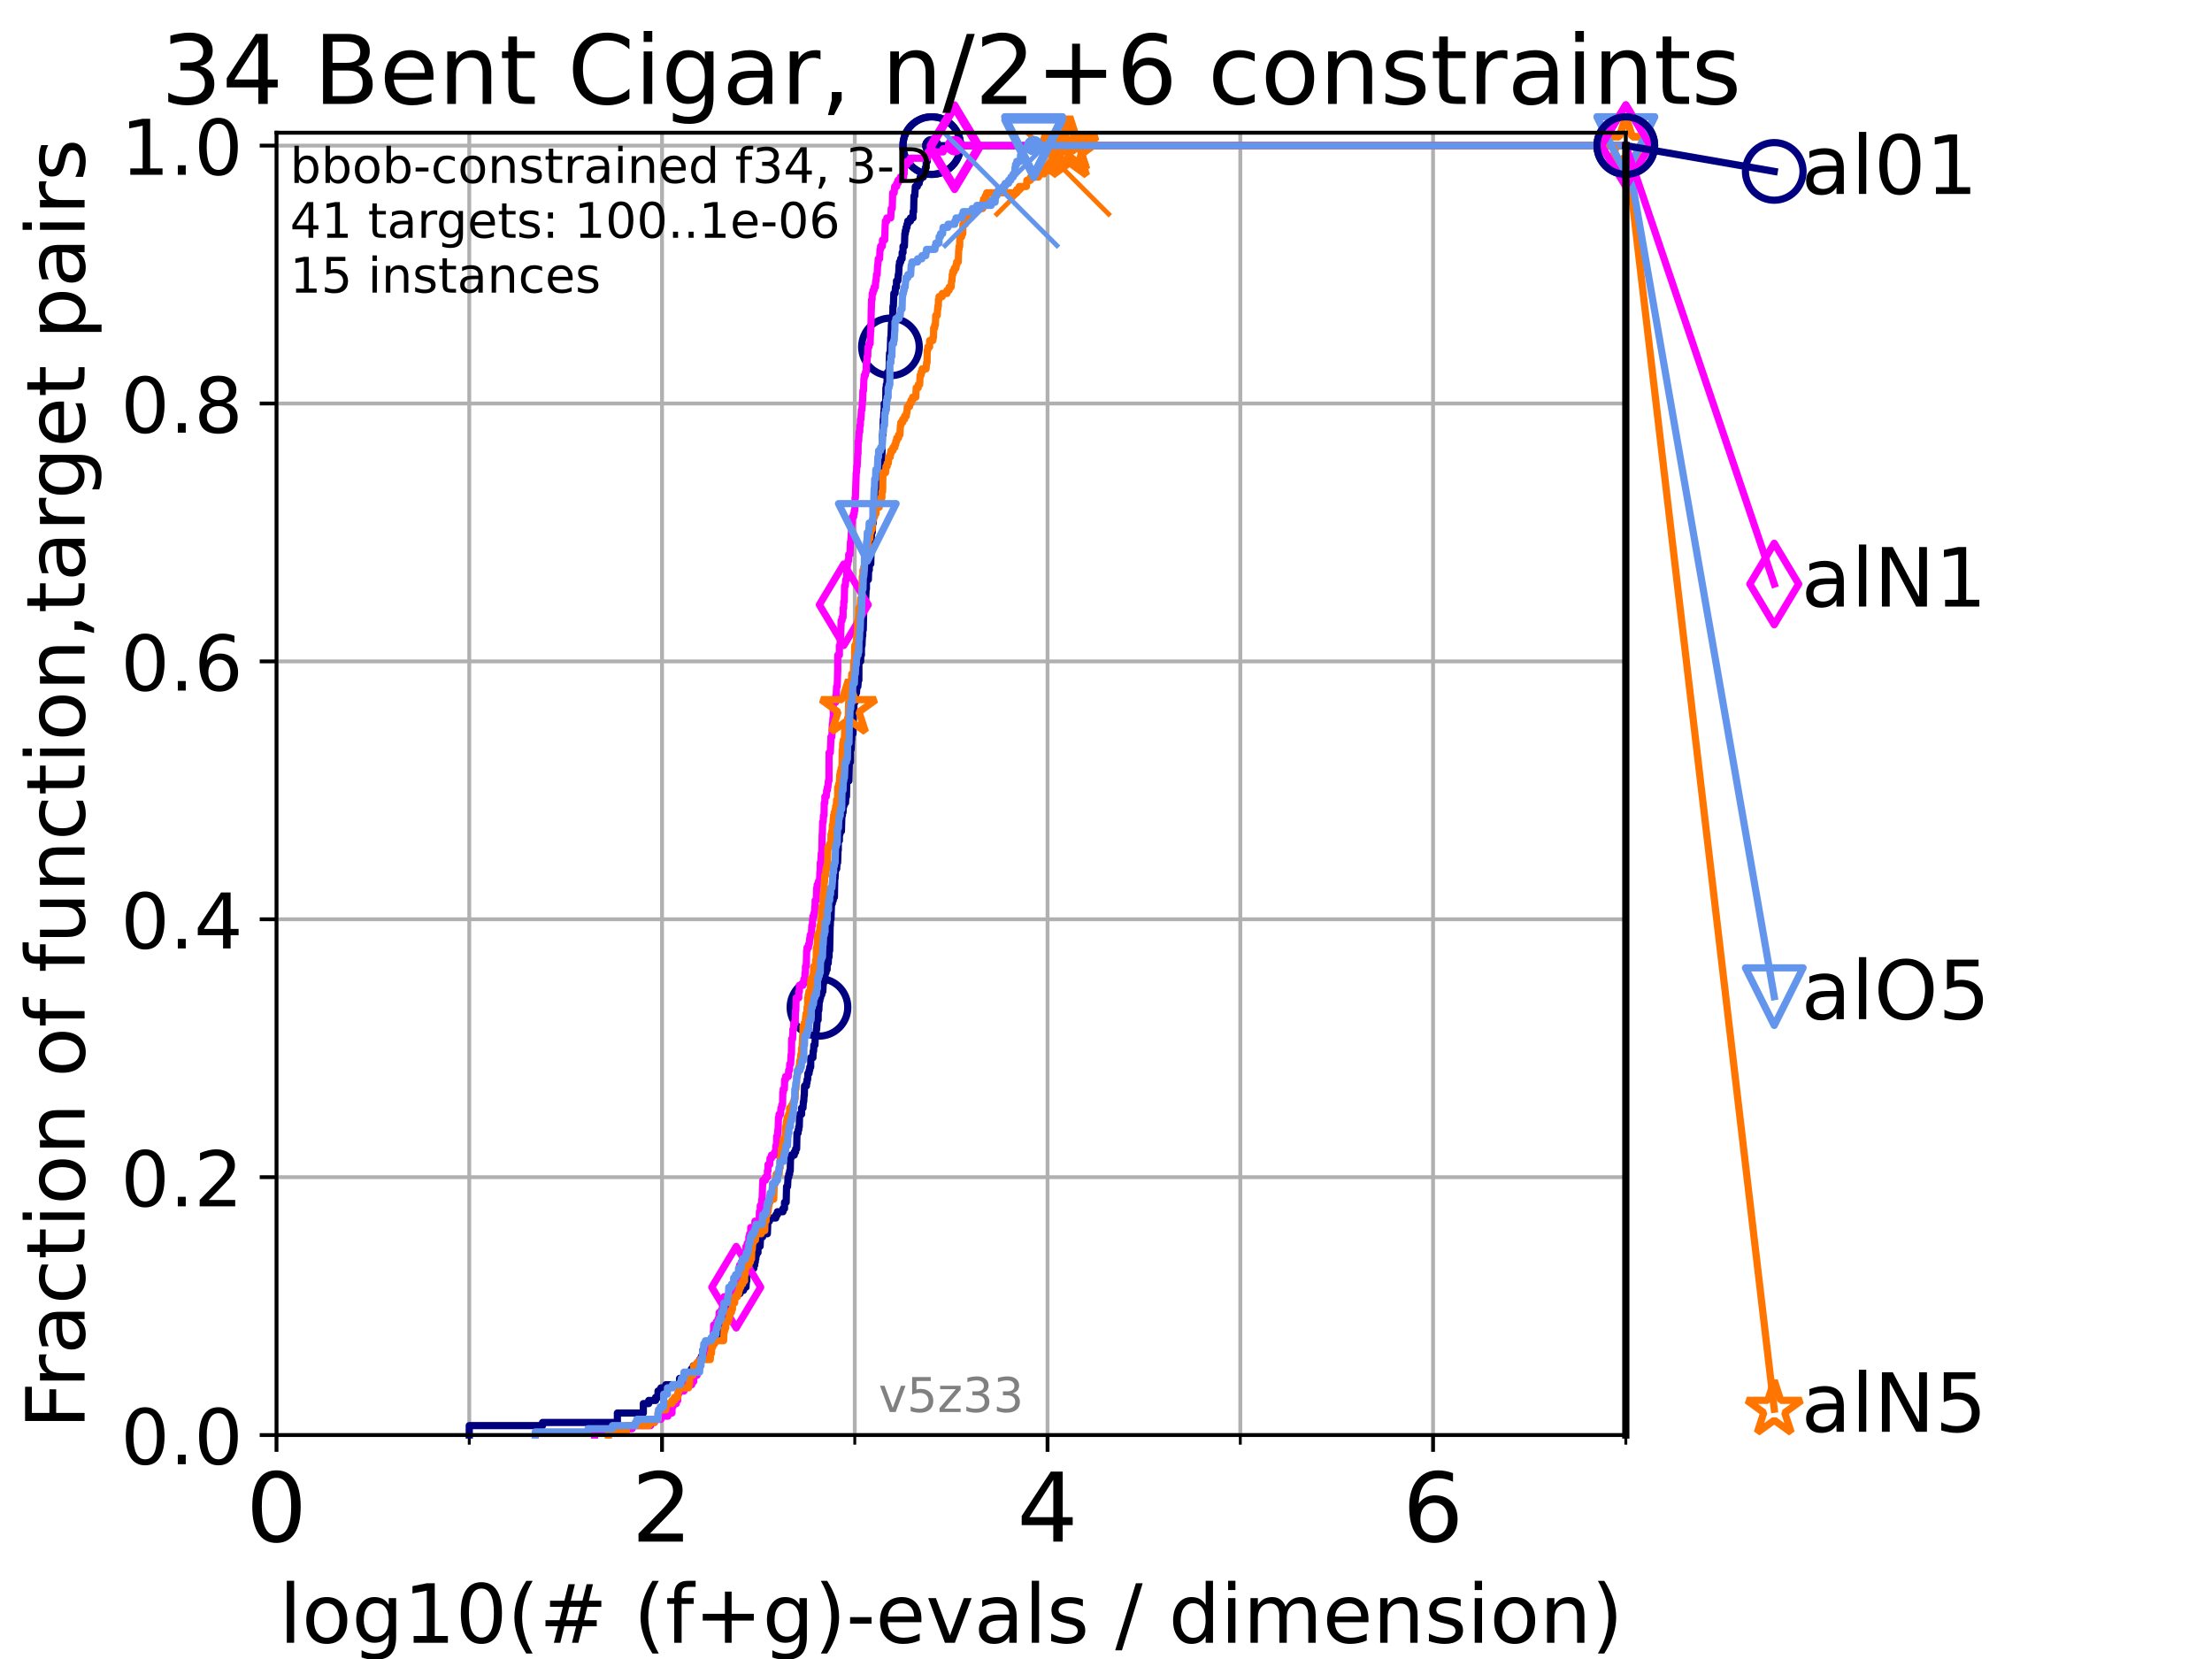<?xml version="1.0" encoding="utf-8" standalone="no"?>
<!DOCTYPE svg PUBLIC "-//W3C//DTD SVG 1.1//EN"
  "http://www.w3.org/Graphics/SVG/1.1/DTD/svg11.dtd">
<!-- Created with matplotlib (https://matplotlib.org/) -->
<svg height="345.6pt" version="1.1" viewBox="0 0 460.8 345.6" width="460.8pt" xmlns="http://www.w3.org/2000/svg" xmlns:xlink="http://www.w3.org/1999/xlink">
 <defs>
  <style type="text/css">*{stroke-linecap:butt;stroke-linejoin:round;}</style>
 </defs>
 <g id="figure_1">
  <g id="patch_1">
   <path d="M 0 345.6 
L 460.8 345.6 
L 460.8 0 
L 0 0 
z
" style="fill:#ffffff;"/>
  </g>
  <g id="axes_1">
   <g id="patch_2">
    <path d="M 57.6 298.944 
L 338.688 298.944 
L 338.688 27.648 
L 57.6 27.648 
z
" style="fill:#ffffff;"/>
   </g>
   <g id="matplotlib.axis_1">
    <g id="xtick_1">
     <g id="line2d_1">
      <path clip-path="url(#p6ed839797d)" d="M 57.6 298.944 
L 57.6 27.648 
" style="fill:none;stroke:#b0b0b0;stroke-linecap:square;stroke-width:0.8;"/>
     </g>
     <g id="line2d_2">
      <defs>
       <path d="M 0 0 
L 0 3.5 
" id="mf5322c284a" style="stroke:#000000;stroke-width:0.8;"/>
      </defs>
      <g>
       <use style="stroke:#000000;stroke-width:0.8;" x="57.6" xlink:href="#mf5322c284a" y="298.944"/>
      </g>
     </g>
     <g id="text_1">
      <!-- 0 -->
      <g transform="translate(51.237 321.141)scale(0.2 -0.2)">
       <defs>
        <path d="M 31.781 66.406 
Q 24.172 66.406 20.328 58.906 
Q 16.5 51.422 16.5 36.375 
Q 16.5 21.391 20.328 13.891 
Q 24.172 6.391 31.781 6.391 
Q 39.453 6.391 43.281 13.891 
Q 47.125 21.391 47.125 36.375 
Q 47.125 51.422 43.281 58.906 
Q 39.453 66.406 31.781 66.406 
z
M 31.781 74.219 
Q 44.047 74.219 50.516 64.516 
Q 56.984 54.828 56.984 36.375 
Q 56.984 17.969 50.516 8.266 
Q 44.047 -1.422 31.781 -1.422 
Q 19.531 -1.422 13.062 8.266 
Q 6.594 17.969 6.594 36.375 
Q 6.594 54.828 13.062 64.516 
Q 19.531 74.219 31.781 74.219 
z
" id="DejaVuSans-48"/>
       </defs>
       <use xlink:href="#DejaVuSans-48"/>
      </g>
     </g>
    </g>
    <g id="xtick_2">
     <g id="line2d_3">
      <path clip-path="url(#p6ed839797d)" d="M 137.911 298.944 
L 137.911 27.648 
" style="fill:none;stroke:#b0b0b0;stroke-linecap:square;stroke-width:0.8;"/>
     </g>
     <g id="line2d_4">
      <g>
       <use style="stroke:#000000;stroke-width:0.8;" x="137.911" xlink:href="#mf5322c284a" y="298.944"/>
      </g>
     </g>
     <g id="text_2">
      <!-- 2 -->
      <g transform="translate(131.548 321.141)scale(0.2 -0.2)">
       <defs>
        <path d="M 19.188 8.297 
L 53.609 8.297 
L 53.609 0 
L 7.328 0 
L 7.328 8.297 
Q 12.938 14.109 22.625 23.891 
Q 32.328 33.688 34.812 36.531 
Q 39.547 41.844 41.422 45.531 
Q 43.312 49.219 43.312 52.781 
Q 43.312 58.594 39.234 62.25 
Q 35.156 65.922 28.609 65.922 
Q 23.969 65.922 18.812 64.312 
Q 13.672 62.703 7.812 59.422 
L 7.812 69.391 
Q 13.766 71.781 18.938 73 
Q 24.125 74.219 28.422 74.219 
Q 39.75 74.219 46.484 68.547 
Q 53.219 62.891 53.219 53.422 
Q 53.219 48.922 51.531 44.891 
Q 49.859 40.875 45.406 35.406 
Q 44.188 33.984 37.641 27.219 
Q 31.109 20.453 19.188 8.297 
z
" id="DejaVuSans-50"/>
       </defs>
       <use xlink:href="#DejaVuSans-50"/>
      </g>
     </g>
    </g>
    <g id="xtick_3">
     <g id="line2d_5">
      <path clip-path="url(#p6ed839797d)" d="M 218.222 298.944 
L 218.222 27.648 
" style="fill:none;stroke:#b0b0b0;stroke-linecap:square;stroke-width:0.8;"/>
     </g>
     <g id="line2d_6">
      <g>
       <use style="stroke:#000000;stroke-width:0.8;" x="218.222" xlink:href="#mf5322c284a" y="298.944"/>
      </g>
     </g>
     <g id="text_3">
      <!-- 4 -->
      <g transform="translate(211.859 321.141)scale(0.2 -0.2)">
       <defs>
        <path d="M 37.797 64.312 
L 12.891 25.391 
L 37.797 25.391 
z
M 35.203 72.906 
L 47.609 72.906 
L 47.609 25.391 
L 58.016 25.391 
L 58.016 17.188 
L 47.609 17.188 
L 47.609 0 
L 37.797 0 
L 37.797 17.188 
L 4.891 17.188 
L 4.891 26.703 
z
" id="DejaVuSans-52"/>
       </defs>
       <use xlink:href="#DejaVuSans-52"/>
      </g>
     </g>
    </g>
    <g id="xtick_4">
     <g id="line2d_7">
      <path clip-path="url(#p6ed839797d)" d="M 298.533 298.944 
L 298.533 27.648 
" style="fill:none;stroke:#b0b0b0;stroke-linecap:square;stroke-width:0.8;"/>
     </g>
     <g id="line2d_8">
      <g>
       <use style="stroke:#000000;stroke-width:0.8;" x="298.533" xlink:href="#mf5322c284a" y="298.944"/>
      </g>
     </g>
     <g id="text_4">
      <!-- 6 -->
      <g transform="translate(292.17 321.141)scale(0.2 -0.2)">
       <defs>
        <path d="M 33.016 40.375 
Q 26.375 40.375 22.484 35.828 
Q 18.609 31.297 18.609 23.391 
Q 18.609 15.531 22.484 10.953 
Q 26.375 6.391 33.016 6.391 
Q 39.656 6.391 43.531 10.953 
Q 47.406 15.531 47.406 23.391 
Q 47.406 31.297 43.531 35.828 
Q 39.656 40.375 33.016 40.375 
z
M 52.594 71.297 
L 52.594 62.312 
Q 48.875 64.062 45.094 64.984 
Q 41.312 65.922 37.594 65.922 
Q 27.828 65.922 22.672 59.328 
Q 17.531 52.734 16.797 39.406 
Q 19.672 43.656 24.016 45.922 
Q 28.375 48.188 33.594 48.188 
Q 44.578 48.188 50.953 41.516 
Q 57.328 34.859 57.328 23.391 
Q 57.328 12.156 50.688 5.359 
Q 44.047 -1.422 33.016 -1.422 
Q 20.359 -1.422 13.672 8.266 
Q 6.984 17.969 6.984 36.375 
Q 6.984 53.656 15.188 63.938 
Q 23.391 74.219 37.203 74.219 
Q 40.922 74.219 44.703 73.484 
Q 48.484 72.75 52.594 71.297 
z
" id="DejaVuSans-54"/>
       </defs>
       <use xlink:href="#DejaVuSans-54"/>
      </g>
     </g>
    </g>
    <g id="xtick_5">
     <g id="line2d_9">
      <path clip-path="url(#p6ed839797d)" d="M 97.755 298.944 
L 97.755 27.648 
" style="fill:none;stroke:#b0b0b0;stroke-linecap:square;stroke-width:0.8;"/>
     </g>
     <g id="line2d_10">
      <defs>
       <path d="M 0 0 
L 0 2 
" id="m54f9231aad" style="stroke:#000000;stroke-width:0.6;"/>
      </defs>
      <g>
       <use style="stroke:#000000;stroke-width:0.6;" x="97.755" xlink:href="#m54f9231aad" y="298.944"/>
      </g>
     </g>
    </g>
    <g id="xtick_6">
     <g id="line2d_11">
      <path clip-path="url(#p6ed839797d)" d="M 178.066 298.944 
L 178.066 27.648 
" style="fill:none;stroke:#b0b0b0;stroke-linecap:square;stroke-width:0.8;"/>
     </g>
     <g id="line2d_12">
      <g>
       <use style="stroke:#000000;stroke-width:0.6;" x="178.066" xlink:href="#m54f9231aad" y="298.944"/>
      </g>
     </g>
    </g>
    <g id="xtick_7">
     <g id="line2d_13">
      <path clip-path="url(#p6ed839797d)" d="M 258.377 298.944 
L 258.377 27.648 
" style="fill:none;stroke:#b0b0b0;stroke-linecap:square;stroke-width:0.8;"/>
     </g>
     <g id="line2d_14">
      <g>
       <use style="stroke:#000000;stroke-width:0.6;" x="258.377" xlink:href="#m54f9231aad" y="298.944"/>
      </g>
     </g>
    </g>
    <g id="xtick_8">
     <g id="line2d_15">
      <path clip-path="url(#p6ed839797d)" d="M 338.688 298.944 
L 338.688 27.648 
" style="fill:none;stroke:#b0b0b0;stroke-linecap:square;stroke-width:0.8;"/>
     </g>
     <g id="line2d_16">
      <g>
       <use style="stroke:#000000;stroke-width:0.6;" x="338.688" xlink:href="#m54f9231aad" y="298.944"/>
      </g>
     </g>
    </g>
    <g id="text_5">
     <!-- log10(# (f+g)-evals / dimension) -->
     <g transform="translate(58.145 342.218)scale(0.17 -0.17)">
      <defs>
       <path d="M 9.422 75.984 
L 18.406 75.984 
L 18.406 0 
L 9.422 0 
z
" id="DejaVuSans-108"/>
       <path d="M 30.609 48.391 
Q 23.391 48.391 19.188 42.75 
Q 14.984 37.109 14.984 27.297 
Q 14.984 17.484 19.156 11.844 
Q 23.344 6.203 30.609 6.203 
Q 37.797 6.203 41.984 11.859 
Q 46.188 17.531 46.188 27.297 
Q 46.188 37.016 41.984 42.703 
Q 37.797 48.391 30.609 48.391 
z
M 30.609 56 
Q 42.328 56 49.016 48.375 
Q 55.719 40.766 55.719 27.297 
Q 55.719 13.875 49.016 6.219 
Q 42.328 -1.422 30.609 -1.422 
Q 18.844 -1.422 12.172 6.219 
Q 5.516 13.875 5.516 27.297 
Q 5.516 40.766 12.172 48.375 
Q 18.844 56 30.609 56 
z
" id="DejaVuSans-111"/>
       <path d="M 45.406 27.984 
Q 45.406 37.75 41.375 43.109 
Q 37.359 48.484 30.078 48.484 
Q 22.859 48.484 18.828 43.109 
Q 14.797 37.75 14.797 27.984 
Q 14.797 18.266 18.828 12.891 
Q 22.859 7.516 30.078 7.516 
Q 37.359 7.516 41.375 12.891 
Q 45.406 18.266 45.406 27.984 
z
M 54.391 6.781 
Q 54.391 -7.172 48.188 -13.984 
Q 42 -20.797 29.203 -20.797 
Q 24.469 -20.797 20.266 -20.094 
Q 16.062 -19.391 12.109 -17.922 
L 12.109 -9.188 
Q 16.062 -11.328 19.922 -12.344 
Q 23.781 -13.375 27.781 -13.375 
Q 36.625 -13.375 41.016 -8.766 
Q 45.406 -4.156 45.406 5.172 
L 45.406 9.625 
Q 42.625 4.781 38.281 2.391 
Q 33.938 0 27.875 0 
Q 17.828 0 11.672 7.656 
Q 5.516 15.328 5.516 27.984 
Q 5.516 40.672 11.672 48.328 
Q 17.828 56 27.875 56 
Q 33.938 56 38.281 53.609 
Q 42.625 51.219 45.406 46.391 
L 45.406 54.688 
L 54.391 54.688 
z
" id="DejaVuSans-103"/>
       <path d="M 12.406 8.297 
L 28.516 8.297 
L 28.516 63.922 
L 10.984 60.406 
L 10.984 69.391 
L 28.422 72.906 
L 38.281 72.906 
L 38.281 8.297 
L 54.391 8.297 
L 54.391 0 
L 12.406 0 
z
" id="DejaVuSans-49"/>
       <path d="M 31 75.875 
Q 24.469 64.656 21.281 53.656 
Q 18.109 42.672 18.109 31.391 
Q 18.109 20.125 21.312 9.062 
Q 24.516 -2 31 -13.188 
L 23.188 -13.188 
Q 15.875 -1.703 12.234 9.375 
Q 8.594 20.453 8.594 31.391 
Q 8.594 42.281 12.203 53.312 
Q 15.828 64.359 23.188 75.875 
z
" id="DejaVuSans-40"/>
       <path d="M 51.125 44 
L 36.922 44 
L 32.812 27.688 
L 47.125 27.688 
z
M 43.797 71.781 
L 38.719 51.516 
L 52.984 51.516 
L 58.109 71.781 
L 65.922 71.781 
L 60.891 51.516 
L 76.125 51.516 
L 76.125 44 
L 58.984 44 
L 54.984 27.688 
L 70.516 27.688 
L 70.516 20.219 
L 53.078 20.219 
L 48 0 
L 40.188 0 
L 45.219 20.219 
L 30.906 20.219 
L 25.875 0 
L 18.016 0 
L 23.094 20.219 
L 7.719 20.219 
L 7.719 27.688 
L 24.906 27.688 
L 29 44 
L 13.281 44 
L 13.281 51.516 
L 30.906 51.516 
L 35.891 71.781 
z
" id="DejaVuSans-35"/>
       <path id="DejaVuSans-32"/>
       <path d="M 37.109 75.984 
L 37.109 68.5 
L 28.516 68.5 
Q 23.688 68.5 21.797 66.547 
Q 19.922 64.594 19.922 59.516 
L 19.922 54.688 
L 34.719 54.688 
L 34.719 47.703 
L 19.922 47.703 
L 19.922 0 
L 10.891 0 
L 10.891 47.703 
L 2.297 47.703 
L 2.297 54.688 
L 10.891 54.688 
L 10.891 58.5 
Q 10.891 67.625 15.141 71.797 
Q 19.391 75.984 28.609 75.984 
z
" id="DejaVuSans-102"/>
       <path d="M 46 62.703 
L 46 35.5 
L 73.188 35.5 
L 73.188 27.203 
L 46 27.203 
L 46 0 
L 37.797 0 
L 37.797 27.203 
L 10.594 27.203 
L 10.594 35.5 
L 37.797 35.5 
L 37.797 62.703 
z
" id="DejaVuSans-43"/>
       <path d="M 8.016 75.875 
L 15.828 75.875 
Q 23.141 64.359 26.781 53.312 
Q 30.422 42.281 30.422 31.391 
Q 30.422 20.453 26.781 9.375 
Q 23.141 -1.703 15.828 -13.188 
L 8.016 -13.188 
Q 14.5 -2 17.703 9.062 
Q 20.906 20.125 20.906 31.391 
Q 20.906 42.672 17.703 53.656 
Q 14.5 64.656 8.016 75.875 
z
" id="DejaVuSans-41"/>
       <path d="M 4.891 31.391 
L 31.203 31.391 
L 31.203 23.391 
L 4.891 23.391 
z
" id="DejaVuSans-45"/>
       <path d="M 56.203 29.594 
L 56.203 25.203 
L 14.891 25.203 
Q 15.484 15.922 20.484 11.062 
Q 25.484 6.203 34.422 6.203 
Q 39.594 6.203 44.453 7.469 
Q 49.312 8.734 54.109 11.281 
L 54.109 2.781 
Q 49.266 0.734 44.188 -0.344 
Q 39.109 -1.422 33.891 -1.422 
Q 20.797 -1.422 13.156 6.188 
Q 5.516 13.812 5.516 26.812 
Q 5.516 40.234 12.766 48.109 
Q 20.016 56 32.328 56 
Q 43.359 56 49.781 48.891 
Q 56.203 41.797 56.203 29.594 
z
M 47.219 32.234 
Q 47.125 39.594 43.094 43.984 
Q 39.062 48.391 32.422 48.391 
Q 24.906 48.391 20.391 44.141 
Q 15.875 39.891 15.188 32.172 
z
" id="DejaVuSans-101"/>
       <path d="M 2.984 54.688 
L 12.5 54.688 
L 29.594 8.797 
L 46.688 54.688 
L 56.203 54.688 
L 35.688 0 
L 23.484 0 
z
" id="DejaVuSans-118"/>
       <path d="M 34.281 27.484 
Q 23.391 27.484 19.188 25 
Q 14.984 22.516 14.984 16.5 
Q 14.984 11.719 18.141 8.906 
Q 21.297 6.109 26.703 6.109 
Q 34.188 6.109 38.703 11.406 
Q 43.219 16.703 43.219 25.484 
L 43.219 27.484 
z
M 52.203 31.203 
L 52.203 0 
L 43.219 0 
L 43.219 8.297 
Q 40.141 3.328 35.547 0.953 
Q 30.953 -1.422 24.312 -1.422 
Q 15.922 -1.422 10.953 3.297 
Q 6 8.016 6 15.922 
Q 6 25.141 12.172 29.828 
Q 18.359 34.516 30.609 34.516 
L 43.219 34.516 
L 43.219 35.406 
Q 43.219 41.609 39.141 45 
Q 35.062 48.391 27.688 48.391 
Q 23 48.391 18.547 47.266 
Q 14.109 46.141 10.016 43.891 
L 10.016 52.203 
Q 14.938 54.109 19.578 55.047 
Q 24.219 56 28.609 56 
Q 40.484 56 46.344 49.844 
Q 52.203 43.703 52.203 31.203 
z
" id="DejaVuSans-97"/>
       <path d="M 44.281 53.078 
L 44.281 44.578 
Q 40.484 46.531 36.375 47.5 
Q 32.281 48.484 27.875 48.484 
Q 21.188 48.484 17.844 46.438 
Q 14.5 44.391 14.5 40.281 
Q 14.5 37.156 16.891 35.375 
Q 19.281 33.594 26.516 31.984 
L 29.594 31.297 
Q 39.156 29.25 43.188 25.516 
Q 47.219 21.781 47.219 15.094 
Q 47.219 7.469 41.188 3.016 
Q 35.156 -1.422 24.609 -1.422 
Q 20.219 -1.422 15.453 -0.562 
Q 10.688 0.297 5.422 2 
L 5.422 11.281 
Q 10.406 8.688 15.234 7.391 
Q 20.062 6.109 24.812 6.109 
Q 31.156 6.109 34.562 8.281 
Q 37.984 10.453 37.984 14.406 
Q 37.984 18.062 35.516 20.016 
Q 33.062 21.969 24.703 23.781 
L 21.578 24.516 
Q 13.234 26.266 9.516 29.906 
Q 5.812 33.547 5.812 39.891 
Q 5.812 47.609 11.281 51.797 
Q 16.75 56 26.812 56 
Q 31.781 56 36.172 55.266 
Q 40.578 54.547 44.281 53.078 
z
" id="DejaVuSans-115"/>
       <path d="M 25.391 72.906 
L 33.688 72.906 
L 8.297 -9.281 
L 0 -9.281 
z
" id="DejaVuSans-47"/>
       <path d="M 45.406 46.391 
L 45.406 75.984 
L 54.391 75.984 
L 54.391 0 
L 45.406 0 
L 45.406 8.203 
Q 42.578 3.328 38.25 0.953 
Q 33.938 -1.422 27.875 -1.422 
Q 17.969 -1.422 11.734 6.484 
Q 5.516 14.406 5.516 27.297 
Q 5.516 40.188 11.734 48.094 
Q 17.969 56 27.875 56 
Q 33.938 56 38.25 53.625 
Q 42.578 51.266 45.406 46.391 
z
M 14.797 27.297 
Q 14.797 17.391 18.875 11.75 
Q 22.953 6.109 30.078 6.109 
Q 37.203 6.109 41.297 11.75 
Q 45.406 17.391 45.406 27.297 
Q 45.406 37.203 41.297 42.844 
Q 37.203 48.484 30.078 48.484 
Q 22.953 48.484 18.875 42.844 
Q 14.797 37.203 14.797 27.297 
z
" id="DejaVuSans-100"/>
       <path d="M 9.422 54.688 
L 18.406 54.688 
L 18.406 0 
L 9.422 0 
z
M 9.422 75.984 
L 18.406 75.984 
L 18.406 64.594 
L 9.422 64.594 
z
" id="DejaVuSans-105"/>
       <path d="M 52 44.188 
Q 55.375 50.25 60.062 53.125 
Q 64.75 56 71.094 56 
Q 79.641 56 84.281 50.016 
Q 88.922 44.047 88.922 33.016 
L 88.922 0 
L 79.891 0 
L 79.891 32.719 
Q 79.891 40.578 77.094 44.375 
Q 74.312 48.188 68.609 48.188 
Q 61.625 48.188 57.562 43.547 
Q 53.516 38.922 53.516 30.906 
L 53.516 0 
L 44.484 0 
L 44.484 32.719 
Q 44.484 40.625 41.703 44.406 
Q 38.922 48.188 33.109 48.188 
Q 26.219 48.188 22.156 43.531 
Q 18.109 38.875 18.109 30.906 
L 18.109 0 
L 9.078 0 
L 9.078 54.688 
L 18.109 54.688 
L 18.109 46.188 
Q 21.188 51.219 25.484 53.609 
Q 29.781 56 35.688 56 
Q 41.656 56 45.828 52.969 
Q 50 49.953 52 44.188 
z
" id="DejaVuSans-109"/>
       <path d="M 54.891 33.016 
L 54.891 0 
L 45.906 0 
L 45.906 32.719 
Q 45.906 40.484 42.875 44.328 
Q 39.844 48.188 33.797 48.188 
Q 26.516 48.188 22.312 43.547 
Q 18.109 38.922 18.109 30.906 
L 18.109 0 
L 9.078 0 
L 9.078 54.688 
L 18.109 54.688 
L 18.109 46.188 
Q 21.344 51.125 25.703 53.562 
Q 30.078 56 35.797 56 
Q 45.219 56 50.047 50.172 
Q 54.891 44.344 54.891 33.016 
z
" id="DejaVuSans-110"/>
      </defs>
      <use xlink:href="#DejaVuSans-108"/>
      <use x="27.783" xlink:href="#DejaVuSans-111"/>
      <use x="88.965" xlink:href="#DejaVuSans-103"/>
      <use x="152.441" xlink:href="#DejaVuSans-49"/>
      <use x="216.064" xlink:href="#DejaVuSans-48"/>
      <use x="279.688" xlink:href="#DejaVuSans-40"/>
      <use x="318.701" xlink:href="#DejaVuSans-35"/>
      <use x="402.49" xlink:href="#DejaVuSans-32"/>
      <use x="434.277" xlink:href="#DejaVuSans-40"/>
      <use x="473.291" xlink:href="#DejaVuSans-102"/>
      <use x="508.496" xlink:href="#DejaVuSans-43"/>
      <use x="592.285" xlink:href="#DejaVuSans-103"/>
      <use x="655.762" xlink:href="#DejaVuSans-41"/>
      <use x="694.775" xlink:href="#DejaVuSans-45"/>
      <use x="730.859" xlink:href="#DejaVuSans-101"/>
      <use x="792.383" xlink:href="#DejaVuSans-118"/>
      <use x="851.562" xlink:href="#DejaVuSans-97"/>
      <use x="912.842" xlink:href="#DejaVuSans-108"/>
      <use x="940.625" xlink:href="#DejaVuSans-115"/>
      <use x="992.725" xlink:href="#DejaVuSans-32"/>
      <use x="1024.512" xlink:href="#DejaVuSans-47"/>
      <use x="1058.203" xlink:href="#DejaVuSans-32"/>
      <use x="1089.99" xlink:href="#DejaVuSans-100"/>
      <use x="1153.467" xlink:href="#DejaVuSans-105"/>
      <use x="1181.25" xlink:href="#DejaVuSans-109"/>
      <use x="1278.662" xlink:href="#DejaVuSans-101"/>
      <use x="1340.186" xlink:href="#DejaVuSans-110"/>
      <use x="1403.564" xlink:href="#DejaVuSans-115"/>
      <use x="1455.664" xlink:href="#DejaVuSans-105"/>
      <use x="1483.447" xlink:href="#DejaVuSans-111"/>
      <use x="1544.629" xlink:href="#DejaVuSans-110"/>
      <use x="1608.008" xlink:href="#DejaVuSans-41"/>
     </g>
    </g>
   </g>
   <g id="matplotlib.axis_2">
    <g id="ytick_1">
     <g id="line2d_17">
      <path clip-path="url(#p6ed839797d)" d="M 57.6 298.944 
L 338.688 298.944 
" style="fill:none;stroke:#b0b0b0;stroke-linecap:square;stroke-width:0.8;"/>
     </g>
     <g id="line2d_18">
      <defs>
       <path d="M 0 0 
L -3.5 0 
" id="m9d95547de2" style="stroke:#000000;stroke-width:0.8;"/>
      </defs>
      <g>
       <use style="stroke:#000000;stroke-width:0.8;" x="57.6" xlink:href="#m9d95547de2" y="298.944"/>
      </g>
     </g>
     <g id="text_6">
      <!-- 0.0 -->
      <g transform="translate(25.155 305.023)scale(0.16 -0.16)">
       <defs>
        <path d="M 10.688 12.406 
L 21 12.406 
L 21 0 
L 10.688 0 
z
" id="DejaVuSans-46"/>
       </defs>
       <use xlink:href="#DejaVuSans-48"/>
       <use x="63.623" xlink:href="#DejaVuSans-46"/>
       <use x="95.41" xlink:href="#DejaVuSans-48"/>
      </g>
     </g>
    </g>
    <g id="ytick_2">
     <g id="line2d_19">
      <path clip-path="url(#p6ed839797d)" d="M 57.6 245.222 
L 338.688 245.222 
" style="fill:none;stroke:#b0b0b0;stroke-linecap:square;stroke-width:0.8;"/>
     </g>
     <g id="line2d_20">
      <g>
       <use style="stroke:#000000;stroke-width:0.8;" x="57.6" xlink:href="#m9d95547de2" y="245.222"/>
      </g>
     </g>
     <g id="text_7">
      <!-- 0.2 -->
      <g transform="translate(25.155 251.301)scale(0.16 -0.16)">
       <use xlink:href="#DejaVuSans-48"/>
       <use x="63.623" xlink:href="#DejaVuSans-46"/>
       <use x="95.41" xlink:href="#DejaVuSans-50"/>
      </g>
     </g>
    </g>
    <g id="ytick_3">
     <g id="line2d_21">
      <path clip-path="url(#p6ed839797d)" d="M 57.6 191.5 
L 338.688 191.5 
" style="fill:none;stroke:#b0b0b0;stroke-linecap:square;stroke-width:0.8;"/>
     </g>
     <g id="line2d_22">
      <g>
       <use style="stroke:#000000;stroke-width:0.8;" x="57.6" xlink:href="#m9d95547de2" y="191.5"/>
      </g>
     </g>
     <g id="text_8">
      <!-- 0.4 -->
      <g transform="translate(25.155 197.579)scale(0.16 -0.16)">
       <use xlink:href="#DejaVuSans-48"/>
       <use x="63.623" xlink:href="#DejaVuSans-46"/>
       <use x="95.41" xlink:href="#DejaVuSans-52"/>
      </g>
     </g>
    </g>
    <g id="ytick_4">
     <g id="line2d_23">
      <path clip-path="url(#p6ed839797d)" d="M 57.6 137.778 
L 338.688 137.778 
" style="fill:none;stroke:#b0b0b0;stroke-linecap:square;stroke-width:0.8;"/>
     </g>
     <g id="line2d_24">
      <g>
       <use style="stroke:#000000;stroke-width:0.8;" x="57.6" xlink:href="#m9d95547de2" y="137.778"/>
      </g>
     </g>
     <g id="text_9">
      <!-- 0.6 -->
      <g transform="translate(25.155 143.857)scale(0.16 -0.16)">
       <use xlink:href="#DejaVuSans-48"/>
       <use x="63.623" xlink:href="#DejaVuSans-46"/>
       <use x="95.41" xlink:href="#DejaVuSans-54"/>
      </g>
     </g>
    </g>
    <g id="ytick_5">
     <g id="line2d_25">
      <path clip-path="url(#p6ed839797d)" d="M 57.6 84.056 
L 338.688 84.056 
" style="fill:none;stroke:#b0b0b0;stroke-linecap:square;stroke-width:0.8;"/>
     </g>
     <g id="line2d_26">
      <g>
       <use style="stroke:#000000;stroke-width:0.8;" x="57.6" xlink:href="#m9d95547de2" y="84.056"/>
      </g>
     </g>
     <g id="text_10">
      <!-- 0.8 -->
      <g transform="translate(25.155 90.135)scale(0.16 -0.16)">
       <defs>
        <path d="M 31.781 34.625 
Q 24.75 34.625 20.719 30.859 
Q 16.703 27.094 16.703 20.516 
Q 16.703 13.922 20.719 10.156 
Q 24.75 6.391 31.781 6.391 
Q 38.812 6.391 42.859 10.172 
Q 46.922 13.969 46.922 20.516 
Q 46.922 27.094 42.891 30.859 
Q 38.875 34.625 31.781 34.625 
z
M 21.922 38.812 
Q 15.578 40.375 12.031 44.719 
Q 8.5 49.078 8.5 55.328 
Q 8.5 64.062 14.719 69.141 
Q 20.953 74.219 31.781 74.219 
Q 42.672 74.219 48.875 69.141 
Q 55.078 64.062 55.078 55.328 
Q 55.078 49.078 51.531 44.719 
Q 48 40.375 41.703 38.812 
Q 48.828 37.156 52.797 32.312 
Q 56.781 27.484 56.781 20.516 
Q 56.781 9.906 50.312 4.234 
Q 43.844 -1.422 31.781 -1.422 
Q 19.734 -1.422 13.25 4.234 
Q 6.781 9.906 6.781 20.516 
Q 6.781 27.484 10.781 32.312 
Q 14.797 37.156 21.922 38.812 
z
M 18.312 54.391 
Q 18.312 48.734 21.844 45.562 
Q 25.391 42.391 31.781 42.391 
Q 38.141 42.391 41.719 45.562 
Q 45.312 48.734 45.312 54.391 
Q 45.312 60.062 41.719 63.234 
Q 38.141 66.406 31.781 66.406 
Q 25.391 66.406 21.844 63.234 
Q 18.312 60.062 18.312 54.391 
z
" id="DejaVuSans-56"/>
       </defs>
       <use xlink:href="#DejaVuSans-48"/>
       <use x="63.623" xlink:href="#DejaVuSans-46"/>
       <use x="95.41" xlink:href="#DejaVuSans-56"/>
      </g>
     </g>
    </g>
    <g id="ytick_6">
     <g id="line2d_27">
      <path clip-path="url(#p6ed839797d)" d="M 57.6 30.334 
L 338.688 30.334 
" style="fill:none;stroke:#b0b0b0;stroke-linecap:square;stroke-width:0.8;"/>
     </g>
     <g id="line2d_28">
      <g>
       <use style="stroke:#000000;stroke-width:0.8;" x="57.6" xlink:href="#m9d95547de2" y="30.334"/>
      </g>
     </g>
     <g id="text_11">
      <!-- 1.0 -->
      <g transform="translate(25.155 36.413)scale(0.16 -0.16)">
       <use xlink:href="#DejaVuSans-49"/>
       <use x="63.623" xlink:href="#DejaVuSans-46"/>
       <use x="95.41" xlink:href="#DejaVuSans-48"/>
      </g>
     </g>
    </g>
    <g id="text_12">
     <!-- Fraction of function,target pairs -->
     <g transform="translate(17.62 297.681)rotate(-90)scale(0.17 -0.17)">
      <defs>
       <path d="M 9.812 72.906 
L 51.703 72.906 
L 51.703 64.594 
L 19.672 64.594 
L 19.672 43.109 
L 48.578 43.109 
L 48.578 34.812 
L 19.672 34.812 
L 19.672 0 
L 9.812 0 
z
" id="DejaVuSans-70"/>
       <path d="M 41.109 46.297 
Q 39.594 47.172 37.812 47.578 
Q 36.031 48 33.891 48 
Q 26.266 48 22.188 43.047 
Q 18.109 38.094 18.109 28.812 
L 18.109 0 
L 9.078 0 
L 9.078 54.688 
L 18.109 54.688 
L 18.109 46.188 
Q 20.953 51.172 25.484 53.578 
Q 30.031 56 36.531 56 
Q 37.453 56 38.578 55.875 
Q 39.703 55.766 41.062 55.516 
z
" id="DejaVuSans-114"/>
       <path d="M 48.781 52.594 
L 48.781 44.188 
Q 44.969 46.297 41.141 47.344 
Q 37.312 48.391 33.406 48.391 
Q 24.656 48.391 19.812 42.844 
Q 14.984 37.312 14.984 27.297 
Q 14.984 17.281 19.812 11.734 
Q 24.656 6.203 33.406 6.203 
Q 37.312 6.203 41.141 7.25 
Q 44.969 8.297 48.781 10.406 
L 48.781 2.094 
Q 45.016 0.344 40.984 -0.531 
Q 36.969 -1.422 32.422 -1.422 
Q 20.062 -1.422 12.781 6.344 
Q 5.516 14.109 5.516 27.297 
Q 5.516 40.672 12.859 48.328 
Q 20.219 56 33.016 56 
Q 37.156 56 41.109 55.141 
Q 45.062 54.297 48.781 52.594 
z
" id="DejaVuSans-99"/>
       <path d="M 18.312 70.219 
L 18.312 54.688 
L 36.812 54.688 
L 36.812 47.703 
L 18.312 47.703 
L 18.312 18.016 
Q 18.312 11.328 20.141 9.422 
Q 21.969 7.516 27.594 7.516 
L 36.812 7.516 
L 36.812 0 
L 27.594 0 
Q 17.188 0 13.234 3.875 
Q 9.281 7.766 9.281 18.016 
L 9.281 47.703 
L 2.688 47.703 
L 2.688 54.688 
L 9.281 54.688 
L 9.281 70.219 
z
" id="DejaVuSans-116"/>
       <path d="M 8.5 21.578 
L 8.5 54.688 
L 17.484 54.688 
L 17.484 21.922 
Q 17.484 14.156 20.5 10.266 
Q 23.531 6.391 29.594 6.391 
Q 36.859 6.391 41.078 11.031 
Q 45.312 15.672 45.312 23.688 
L 45.312 54.688 
L 54.297 54.688 
L 54.297 0 
L 45.312 0 
L 45.312 8.406 
Q 42.047 3.422 37.719 1 
Q 33.406 -1.422 27.688 -1.422 
Q 18.266 -1.422 13.375 4.438 
Q 8.5 10.297 8.5 21.578 
z
M 31.109 56 
z
" id="DejaVuSans-117"/>
       <path d="M 11.719 12.406 
L 22.016 12.406 
L 22.016 4 
L 14.016 -11.625 
L 7.719 -11.625 
L 11.719 4 
z
" id="DejaVuSans-44"/>
       <path d="M 18.109 8.203 
L 18.109 -20.797 
L 9.078 -20.797 
L 9.078 54.688 
L 18.109 54.688 
L 18.109 46.391 
Q 20.953 51.266 25.266 53.625 
Q 29.594 56 35.594 56 
Q 45.562 56 51.781 48.094 
Q 58.016 40.188 58.016 27.297 
Q 58.016 14.406 51.781 6.484 
Q 45.562 -1.422 35.594 -1.422 
Q 29.594 -1.422 25.266 0.953 
Q 20.953 3.328 18.109 8.203 
z
M 48.688 27.297 
Q 48.688 37.203 44.609 42.844 
Q 40.531 48.484 33.406 48.484 
Q 26.266 48.484 22.188 42.844 
Q 18.109 37.203 18.109 27.297 
Q 18.109 17.391 22.188 11.75 
Q 26.266 6.109 33.406 6.109 
Q 40.531 6.109 44.609 11.75 
Q 48.688 17.391 48.688 27.297 
z
" id="DejaVuSans-112"/>
      </defs>
      <use xlink:href="#DejaVuSans-70"/>
      <use x="50.27" xlink:href="#DejaVuSans-114"/>
      <use x="91.383" xlink:href="#DejaVuSans-97"/>
      <use x="152.662" xlink:href="#DejaVuSans-99"/>
      <use x="207.643" xlink:href="#DejaVuSans-116"/>
      <use x="246.852" xlink:href="#DejaVuSans-105"/>
      <use x="274.635" xlink:href="#DejaVuSans-111"/>
      <use x="335.816" xlink:href="#DejaVuSans-110"/>
      <use x="399.195" xlink:href="#DejaVuSans-32"/>
      <use x="430.982" xlink:href="#DejaVuSans-111"/>
      <use x="492.164" xlink:href="#DejaVuSans-102"/>
      <use x="527.369" xlink:href="#DejaVuSans-32"/>
      <use x="559.156" xlink:href="#DejaVuSans-102"/>
      <use x="594.361" xlink:href="#DejaVuSans-117"/>
      <use x="657.74" xlink:href="#DejaVuSans-110"/>
      <use x="721.119" xlink:href="#DejaVuSans-99"/>
      <use x="776.1" xlink:href="#DejaVuSans-116"/>
      <use x="815.309" xlink:href="#DejaVuSans-105"/>
      <use x="843.092" xlink:href="#DejaVuSans-111"/>
      <use x="904.273" xlink:href="#DejaVuSans-110"/>
      <use x="967.652" xlink:href="#DejaVuSans-44"/>
      <use x="999.439" xlink:href="#DejaVuSans-116"/>
      <use x="1038.648" xlink:href="#DejaVuSans-97"/>
      <use x="1099.928" xlink:href="#DejaVuSans-114"/>
      <use x="1139.291" xlink:href="#DejaVuSans-103"/>
      <use x="1202.768" xlink:href="#DejaVuSans-101"/>
      <use x="1264.291" xlink:href="#DejaVuSans-116"/>
      <use x="1303.5" xlink:href="#DejaVuSans-32"/>
      <use x="1335.287" xlink:href="#DejaVuSans-112"/>
      <use x="1398.764" xlink:href="#DejaVuSans-97"/>
      <use x="1460.043" xlink:href="#DejaVuSans-105"/>
      <use x="1487.826" xlink:href="#DejaVuSans-114"/>
      <use x="1528.939" xlink:href="#DejaVuSans-115"/>
     </g>
    </g>
   </g>
   <g id="line2d_29">
    <defs>
     <path d="M 0 1.5 
C 0.398 1.5 0.779 1.342 1.061 1.061 
C 1.342 0.779 1.5 0.398 1.5 0 
C 1.5 -0.398 1.342 -0.779 1.061 -1.061 
C 0.779 -1.342 0.398 -1.5 0 -1.5 
C -0.398 -1.5 -0.779 -1.342 -1.061 -1.061 
C -1.342 -0.779 -1.5 -0.398 -1.5 0 
C -1.5 0.398 -1.342 0.779 -1.061 1.061 
C -0.779 1.342 -0.398 1.5 0 1.5 
z
" id="m9def1b8b54" style="stroke:#000080;"/>
    </defs>
    <g>
     <use style="fill:#000080;stroke:#000080;" x="194.106" xlink:href="#m9def1b8b54" y="30.334"/>
     <use style="fill:#000080;stroke:#000080;" x="194.106" xlink:href="#m9def1b8b54" y="30.334"/>
    </g>
   </g>
   <g id="line2d_30">
    <path d="M 97.755 298.944 
L 97.755 296.979 
L 113.023 296.979 
L 113.023 296.323 
L 128.611 296.323 
L 128.611 294.358 
L 134.019 294.358 
L 134.019 292.393 
L 135.145 292.393 
L 135.145 291.737 
L 136.583 291.737 
L 136.583 291.082 
L 137.077 291.082 
L 137.077 289.772 
L 137.677 289.772 
L 137.677 289.117 
L 138.706 289.117 
L 138.706 288.462 
L 141.568 288.462 
L 141.568 287.151 
L 142.928 287.151 
L 142.928 286.496 
L 144.026 286.496 
L 144.026 285.186 
L 144.431 285.186 
L 144.431 284.531 
L 145.289 284.531 
L 145.289 283.876 
L 145.74 283.876 
L 145.74 283.22 
L 146.107 283.22 
L 146.107 282.565 
L 146.396 282.565 
L 146.396 281.255 
L 147.233 281.255 
L 147.233 279.945 
L 147.835 279.945 
L 147.835 279.29 
L 149.408 279.29 
L 149.408 278.634 
L 149.647 278.634 
L 149.647 277.979 
L 149.824 277.979 
L 149.882 275.359 
L 150.627 275.359 
L 150.627 274.048 
L 151.233 274.048 
L 151.233 272.738 
L 151.608 272.738 
L 151.608 272.083 
L 151.975 272.083 
L 151.975 271.428 
L 152.13 271.428 
L 152.13 270.773 
L 152.537 270.773 
L 152.537 270.118 
L 152.836 270.118 
L 152.836 269.462 
L 154.167 269.462 
L 154.167 268.807 
L 154.885 268.807 
L 154.885 268.152 
L 155.404 268.152 
L 155.489 266.842 
L 155.574 266.842 
L 155.574 265.532 
L 155.825 265.532 
L 155.825 264.876 
L 156.236 264.876 
L 156.236 264.221 
L 157.031 264.221 
L 157.031 263.566 
L 157.224 263.566 
L 157.224 262.911 
L 157.339 262.911 
L 157.339 262.256 
L 157.453 262.256 
L 157.453 261.601 
L 157.567 261.601 
L 157.567 260.946 
L 157.902 260.946 
L 157.902 259.635 
L 158.34 259.635 
L 158.448 257.67 
L 158.872 257.67 
L 158.872 257.015 
L 159.858 257.015 
L 159.956 254.394 
L 160.282 254.394 
L 160.282 253.739 
L 161.615 253.739 
L 161.615 253.084 
L 161.941 253.084 
L 161.941 252.429 
L 163.103 252.429 
L 163.103 251.773 
L 163.429 251.773 
L 163.429 250.463 
L 163.775 250.463 
L 163.854 247.187 
L 164.063 247.187 
L 164.167 245.222 
L 164.321 245.222 
L 164.321 244.567 
L 164.499 244.567 
L 164.499 243.912 
L 164.625 243.912 
L 164.675 241.291 
L 164.775 241.291 
L 164.775 240.636 
L 165.459 240.636 
L 165.459 239.981 
L 165.744 239.981 
L 165.744 239.326 
L 165.955 239.326 
L 166.025 236.05 
L 166.255 236.05 
L 166.255 235.395 
L 166.392 235.395 
L 166.392 234.74 
L 166.505 234.74 
L 166.573 232.119 
L 166.994 232.119 
L 166.994 230.809 
L 167.277 230.809 
L 167.363 229.499 
L 167.428 229.499 
L 167.513 228.188 
L 167.556 228.188 
L 167.598 226.223 
L 167.996 226.223 
L 167.996 225.568 
L 168.12 225.568 
L 168.12 224.912 
L 168.243 224.912 
L 168.304 223.602 
L 168.547 223.602 
L 168.547 222.947 
L 168.686 222.947 
L 168.686 222.292 
L 168.884 222.292 
L 168.904 220.326 
L 169.351 220.326 
L 169.389 219.016 
L 169.484 219.016 
L 169.541 217.706 
L 169.767 217.706 
L 169.842 215.74 
L 169.953 215.74 
L 170.064 214.43 
L 170.119 214.43 
L 170.229 212.465 
L 170.428 212.465 
L 170.446 210.499 
L 170.572 210.499 
L 170.678 208.534 
L 170.785 208.534 
L 170.785 207.879 
L 170.943 207.879 
L 170.943 207.224 
L 171.186 207.224 
L 171.186 206.568 
L 171.409 206.568 
L 171.511 204.603 
L 171.696 204.603 
L 171.696 203.948 
L 171.863 203.948 
L 171.879 202.638 
L 172.077 202.638 
L 172.077 201.982 
L 172.305 201.982 
L 172.321 200.672 
L 172.53 200.672 
L 172.594 199.362 
L 172.705 199.362 
L 172.721 198.052 
L 172.831 198.052 
L 172.94 192.81 
L 172.972 192.81 
L 173.003 191.5 
L 173.111 191.5 
L 173.219 188.224 
L 173.387 188.224 
L 173.387 187.569 
L 173.584 187.569 
L 173.584 186.914 
L 173.823 186.914 
L 173.896 182.983 
L 173.955 182.983 
L 174.058 181.018 
L 174.291 181.018 
L 174.377 179.707 
L 174.492 179.707 
L 174.577 177.087 
L 174.634 177.087 
L 174.634 175.121 
L 174.859 175.121 
L 174.859 173.811 
L 174.97 173.811 
L 174.97 173.156 
L 175.287 173.156 
L 175.382 169.88 
L 175.49 169.88 
L 175.49 169.225 
L 175.624 169.225 
L 175.691 167.915 
L 175.811 167.915 
L 175.811 167.26 
L 176.138 167.26 
L 176.203 165.949 
L 176.332 165.949 
L 176.409 162.674 
L 176.838 162.674 
L 176.938 158.743 
L 177.16 158.743 
L 177.16 156.122 
L 177.306 156.122 
L 177.391 154.157 
L 177.427 154.157 
L 177.451 152.846 
L 177.69 152.846 
L 177.797 147.605 
L 177.879 147.605 
L 177.891 146.295 
L 178.124 146.295 
L 178.171 144.985 
L 178.24 144.985 
L 178.24 144.33 
L 178.423 144.33 
L 178.514 143.019 
L 178.705 143.019 
L 178.806 141.709 
L 178.917 141.709 
L 178.928 137.778 
L 179.29 137.778 
L 179.3 136.468 
L 179.451 136.468 
L 179.451 134.502 
L 179.569 134.502 
L 179.644 132.537 
L 179.707 132.537 
L 179.739 131.227 
L 179.834 131.227 
L 179.939 126.641 
L 179.959 126.641 
L 179.959 125.985 
L 180.136 125.985 
L 180.136 124.675 
L 180.341 124.675 
L 180.433 122.71 
L 180.494 122.71 
L 180.494 120.744 
L 180.894 120.744 
L 180.943 118.779 
L 181.09 118.779 
L 181.09 117.469 
L 181.4 117.469 
L 181.477 113.538 
L 181.515 113.538 
L 181.534 110.917 
L 181.705 110.917 
L 181.78 108.952 
L 181.921 108.952 
L 181.921 107.641 
L 182.087 107.641 
L 182.134 105.021 
L 182.262 105.021 
L 182.371 101.745 
L 182.534 101.745 
L 182.534 101.09 
L 182.686 101.09 
L 182.686 99.78 
L 182.908 99.78 
L 182.908 99.124 
L 183.222 99.124 
L 183.222 98.469 
L 183.599 98.469 
L 183.708 94.538 
L 183.725 94.538 
L 183.826 90.608 
L 183.909 90.608 
L 184.009 87.332 
L 184.058 87.332 
L 184.165 85.366 
L 184.206 85.366 
L 184.206 84.056 
L 184.506 84.056 
L 184.554 80.78 
L 184.642 80.78 
L 184.642 80.125 
L 184.769 80.125 
L 184.824 78.16 
L 184.895 78.16 
L 184.895 77.505 
L 185.199 77.505 
L 185.307 73.574 
L 185.452 73.574 
L 185.551 70.298 
L 185.611 70.298 
L 185.694 67.677 
L 185.739 67.677 
L 185.739 67.022 
L 185.948 67.022 
L 186.021 63.747 
L 186.102 63.747 
L 186.205 61.126 
L 186.451 61.126 
L 186.551 59.816 
L 186.757 59.816 
L 186.757 58.505 
L 187.03 58.505 
L 187.128 57.195 
L 187.203 57.195 
L 187.3 55.23 
L 187.388 55.23 
L 187.388 54.575 
L 187.625 54.575 
L 187.625 53.919 
L 187.925 53.919 
L 187.938 52.609 
L 188.115 52.609 
L 188.115 51.299 
L 188.407 51.299 
L 188.497 48.678 
L 188.599 48.678 
L 188.599 48.023 
L 188.751 48.023 
L 188.751 47.368 
L 188.939 47.368 
L 188.939 46.713 
L 189.1 46.713 
L 189.1 46.058 
L 189.665 46.058 
L 189.665 45.402 
L 190.201 45.402 
L 190.201 44.092 
L 190.328 44.092 
L 190.397 40.816 
L 190.568 40.816 
L 190.675 38.851 
L 191.099 38.851 
L 191.099 38.196 
L 191.491 38.196 
L 191.491 37.541 
L 191.689 37.541 
L 191.689 36.886 
L 192.352 36.886 
L 192.352 36.23 
L 192.773 36.23 
L 192.773 34.92 
L 192.937 34.92 
L 192.942 33.61 
L 193.178 33.61 
L 193.178 31.644 
L 193.929 31.644 
L 193.929 30.989 
L 194.106 30.989 
L 194.106 30.334 
L 338.688 30.334 
L 338.688 30.334 
" style="fill:none;stroke:#000080;stroke-linecap:square;stroke-width:1.5;"/>
   </g>
   <g id="line2d_31">
    <defs>
     <path d="M 0 6 
C 1.591 6 3.117 5.368 4.243 4.243 
C 5.368 3.117 6 1.591 6 0 
C 6 -1.591 5.368 -3.117 4.243 -4.243 
C 3.117 -5.368 1.591 -6 0 -6 
C -1.591 -6 -3.117 -5.368 -4.243 -4.243 
C -5.368 -3.117 -6 -1.591 -6 0 
C -6 1.591 -5.368 3.117 -4.243 4.243 
C -3.117 5.368 -1.591 6 0 6 
z
" id="m4f5a0b7903" style="stroke:#000080;stroke-width:1.5;"/>
    </defs>
    <g>
     <use style="fill-opacity:0;stroke:#000080;stroke-width:1.5;" x="170.607" xlink:href="#m4f5a0b7903" y="209.844"/>
     <use style="fill-opacity:0;stroke:#000080;stroke-width:1.5;" x="185.498" xlink:href="#m4f5a0b7903" y="72.263"/>
     <use style="fill-opacity:0;stroke:#000080;stroke-width:1.5;" x="194.106" xlink:href="#m4f5a0b7903" y="30.334"/>
     <use style="fill-opacity:0;stroke:#000080;stroke-width:1.5;" x="194.106" xlink:href="#m4f5a0b7903" y="30.334"/>
     <use style="fill-opacity:0;stroke:#000080;stroke-width:1.5;" x="338.688" xlink:href="#m4f5a0b7903" y="30.334"/>
    </g>
   </g>
   <g id="line2d_32">
    <path style="fill:none;stroke:#000080;stroke-linecap:square;stroke-width:1.5;"/>
    <g/>
   </g>
   <g id="line2d_33">
    <defs>
     <path d="M 0 1.5 
C 0.398 1.5 0.779 1.342 1.061 1.061 
C 1.342 0.779 1.5 0.398 1.5 0 
C 1.5 -0.398 1.342 -0.779 1.061 -1.061 
C 0.779 -1.342 0.398 -1.5 0 -1.5 
C -0.398 -1.5 -0.779 -1.342 -1.061 -1.061 
C -1.342 -0.779 -1.5 -0.398 -1.5 0 
C -1.5 0.398 -1.342 0.779 -1.061 1.061 
C -0.779 1.342 -0.398 1.5 0 1.5 
z
" id="mb1196eb731" style="stroke:#ff00ff;"/>
    </defs>
    <g>
     <use style="fill:#ff00ff;stroke:#ff00ff;" x="198.859" xlink:href="#mb1196eb731" y="30.334"/>
     <use style="fill:#ff00ff;stroke:#ff00ff;" x="198.859" xlink:href="#mb1196eb731" y="30.334"/>
    </g>
   </g>
   <g id="line2d_34">
    <path d="M 123.856 298.944 
L 123.856 298.289 
L 126.948 298.289 
L 126.948 297.634 
L 131.691 297.634 
L 131.691 296.979 
L 135.549 296.979 
L 135.549 296.323 
L 136.33 296.323 
L 136.33 295.668 
L 137.677 295.668 
L 137.677 295.013 
L 139.145 295.013 
L 139.145 294.358 
L 139.991 294.358 
L 139.991 293.048 
L 140.196 293.048 
L 140.196 292.393 
L 140.896 292.393 
L 140.896 291.737 
L 141.187 291.737 
L 141.187 290.427 
L 141.379 290.427 
L 141.379 289.772 
L 142.486 289.772 
L 142.486 289.117 
L 143.015 289.117 
L 143.015 288.462 
L 144.108 288.462 
L 144.108 287.807 
L 144.511 287.807 
L 144.511 286.496 
L 145.213 286.496 
L 145.213 285.186 
L 145.591 285.186 
L 145.591 283.876 
L 145.888 283.876 
L 145.888 283.22 
L 146.252 283.22 
L 146.252 282.565 
L 146.609 282.565 
L 146.609 281.255 
L 147.165 281.255 
L 147.165 280.6 
L 147.57 280.6 
L 147.57 279.945 
L 148.097 279.945 
L 148.097 279.29 
L 148.354 279.29 
L 148.354 278.634 
L 148.545 278.634 
L 148.608 277.324 
L 148.671 277.324 
L 148.671 276.014 
L 149.226 276.014 
L 149.226 275.359 
L 149.587 275.359 
L 149.587 274.704 
L 149.765 274.704 
L 149.824 273.393 
L 150.344 273.393 
L 150.344 272.738 
L 150.739 272.738 
L 150.85 270.118 
L 152.284 270.118 
L 152.284 268.807 
L 152.687 268.807 
L 152.687 268.152 
L 153.371 268.152 
L 153.371 267.497 
L 153.844 267.497 
L 153.937 265.532 
L 153.983 265.532 
L 154.075 263.566 
L 154.44 263.566 
L 154.44 262.911 
L 154.663 262.911 
L 154.663 262.256 
L 155.361 262.256 
L 155.404 259.635 
L 155.658 259.635 
L 155.658 258.98 
L 155.991 258.98 
L 155.991 257.67 
L 156.155 257.67 
L 156.155 257.015 
L 156.398 257.015 
L 156.398 255.704 
L 157.263 255.704 
L 157.263 254.394 
L 158.159 254.394 
L 158.195 252.429 
L 158.376 252.429 
L 158.376 251.118 
L 158.626 251.118 
L 158.697 249.808 
L 158.767 249.808 
L 158.872 246.532 
L 158.907 246.532 
L 158.907 245.877 
L 159.457 245.877 
L 159.457 245.222 
L 159.858 245.222 
L 159.858 243.912 
L 159.989 243.912 
L 159.989 242.601 
L 160.346 242.601 
L 160.41 241.291 
L 160.696 241.291 
L 160.696 240.636 
L 161.375 240.636 
L 161.375 239.981 
L 161.615 239.981 
L 161.615 238.671 
L 161.764 238.671 
L 161.794 236.705 
L 161.97 236.705 
L 162.029 235.395 
L 162.087 235.395 
L 162.174 232.774 
L 162.289 232.774 
L 162.289 232.119 
L 162.602 232.119 
L 162.687 230.809 
L 162.854 230.809 
L 162.854 230.154 
L 163.021 230.154 
L 163.076 227.533 
L 163.158 227.533 
L 163.158 226.878 
L 163.402 226.878 
L 163.456 224.912 
L 163.643 224.912 
L 163.643 224.257 
L 164.218 224.257 
L 164.295 222.947 
L 164.474 222.947 
L 164.524 221.637 
L 164.7 221.637 
L 164.8 219.671 
L 164.874 219.671 
L 164.924 216.396 
L 165.12 216.396 
L 165.169 214.43 
L 165.315 214.43 
L 165.363 213.12 
L 165.65 213.12 
L 165.721 210.499 
L 165.791 210.499 
L 165.838 207.879 
L 166.392 207.879 
L 166.392 206.568 
L 166.528 206.568 
L 166.528 205.258 
L 167.277 205.258 
L 167.277 204.603 
L 167.471 204.603 
L 167.471 203.948 
L 167.64 203.948 
L 167.704 202.638 
L 167.788 202.638 
L 167.788 201.327 
L 167.955 201.327 
L 168.038 198.052 
L 168.12 198.052 
L 168.12 197.396 
L 168.426 197.396 
L 168.426 196.741 
L 168.587 196.741 
L 168.686 195.431 
L 168.766 195.431 
L 168.766 194.776 
L 169.022 194.776 
L 169.119 192.81 
L 169.235 192.81 
L 169.274 191.5 
L 169.351 191.5 
L 169.351 190.845 
L 169.56 190.845 
L 169.56 190.19 
L 169.692 190.19 
L 169.748 188.879 
L 169.805 188.879 
L 169.805 187.569 
L 170.046 187.569 
L 170.137 184.949 
L 170.229 184.949 
L 170.229 184.293 
L 170.482 184.293 
L 170.482 183.638 
L 170.714 183.638 
L 170.802 181.673 
L 170.873 181.673 
L 170.873 179.707 
L 171.013 179.707 
L 171.082 177.742 
L 171.186 177.742 
L 171.272 173.811 
L 171.306 173.811 
L 171.375 171.191 
L 171.494 171.191 
L 171.545 169.88 
L 171.662 169.88 
L 171.696 167.26 
L 171.83 167.26 
L 171.83 165.949 
L 172.126 165.949 
L 172.208 164.639 
L 172.354 164.639 
L 172.354 163.984 
L 172.466 163.984 
L 172.562 162.674 
L 172.689 162.674 
L 172.721 156.777 
L 172.972 156.777 
L 173.08 154.157 
L 173.096 154.157 
L 173.096 153.502 
L 173.296 153.502 
L 173.387 150.881 
L 173.448 150.881 
L 173.523 149.571 
L 173.584 149.571 
L 173.599 146.295 
L 174.073 146.295 
L 174.102 144.985 
L 174.189 144.985 
L 174.276 143.019 
L 174.406 143.019 
L 174.506 139.743 
L 174.52 139.743 
L 174.52 136.468 
L 174.859 136.468 
L 174.859 134.502 
L 174.984 134.502 
L 175.095 132.537 
L 175.122 132.537 
L 175.232 129.261 
L 175.423 129.261 
L 175.423 128.606 
L 175.624 128.606 
L 175.638 126.641 
L 175.758 126.641 
L 175.771 125.33 
L 175.877 125.33 
L 175.942 122.055 
L 176.086 122.055 
L 176.177 120.744 
L 176.358 120.744 
L 176.434 118.124 
L 176.511 118.124 
L 176.511 117.469 
L 176.637 117.469 
L 176.637 116.813 
L 176.788 116.813 
L 176.801 115.503 
L 177.074 115.503 
L 177.16 112.883 
L 177.245 112.883 
L 177.354 110.917 
L 177.379 110.917 
L 177.439 108.952 
L 177.511 108.952 
L 177.559 107.641 
L 177.832 107.641 
L 177.832 106.986 
L 177.961 106.986 
L 177.961 106.331 
L 178.078 106.331 
L 178.113 103.71 
L 178.194 103.71 
L 178.297 100.435 
L 178.309 100.435 
L 178.366 98.469 
L 178.423 98.469 
L 178.48 97.159 
L 178.57 97.159 
L 178.672 94.538 
L 178.739 94.538 
L 178.773 91.918 
L 178.873 91.918 
L 178.972 89.952 
L 179.104 89.952 
L 179.115 88.642 
L 179.224 88.642 
L 179.257 87.332 
L 179.344 87.332 
L 179.451 85.366 
L 179.569 85.366 
L 179.665 83.401 
L 179.718 83.401 
L 179.75 81.435 
L 179.876 81.435 
L 179.97 78.815 
L 180.043 78.815 
L 180.043 78.16 
L 180.29 78.16 
L 180.29 77.505 
L 180.453 77.505 
L 180.463 75.539 
L 180.625 75.539 
L 180.645 74.229 
L 180.765 74.229 
L 180.814 72.263 
L 181.022 72.263 
L 181.022 71.608 
L 181.256 71.608 
L 181.362 68.988 
L 181.4 68.988 
L 181.505 64.402 
L 181.525 64.402 
L 181.553 62.436 
L 181.667 62.436 
L 181.695 61.126 
L 181.864 61.126 
L 181.864 60.471 
L 182.087 60.471 
L 182.087 59.816 
L 182.353 59.816 
L 182.417 58.505 
L 182.507 58.505 
L 182.588 57.195 
L 182.731 57.195 
L 182.82 55.23 
L 182.873 55.23 
L 182.952 53.919 
L 183.231 53.919 
L 183.326 51.954 
L 183.437 51.954 
L 183.437 51.299 
L 183.809 51.299 
L 183.834 49.988 
L 184.296 49.988 
L 184.401 46.713 
L 184.433 46.713 
L 184.433 46.058 
L 184.737 46.058 
L 184.737 45.402 
L 185.558 45.402 
L 185.657 43.437 
L 185.873 43.437 
L 185.962 40.161 
L 186.277 40.161 
L 186.379 38.851 
L 186.785 38.851 
L 186.785 38.196 
L 187.079 38.196 
L 187.079 37.541 
L 187.558 37.541 
L 187.558 36.886 
L 188.239 36.886 
L 188.239 36.23 
L 188.356 36.23 
L 188.394 34.265 
L 188.951 34.265 
L 188.951 33.61 
L 189.611 33.61 
L 189.611 32.955 
L 193.237 32.955 
L 193.3 31.644 
L 196.461 31.644 
L 196.461 30.989 
L 198.859 30.989 
L 198.859 30.334 
L 338.688 30.334 
L 338.688 30.334 
" style="fill:none;stroke:#ff00ff;stroke-linecap:square;stroke-width:1.5;"/>
   </g>
   <g id="line2d_35">
    <defs>
     <path d="M -0 8.485 
L 5.091 0 
L 0 -8.485 
L -5.091 -0 
z
" id="m2615db7b33" style="stroke:#ff00ff;stroke-linejoin:miter;stroke-width:1.5;"/>
    </defs>
    <g>
     <use style="fill-opacity:0;stroke:#ff00ff;stroke-linejoin:miter;stroke-width:1.5;" x="153.371" xlink:href="#m2615db7b33" y="268.152"/>
     <use style="fill-opacity:0;stroke:#ff00ff;stroke-linejoin:miter;stroke-width:1.5;" x="175.771" xlink:href="#m2615db7b33" y="125.985"/>
     <use style="fill-opacity:0;stroke:#ff00ff;stroke-linejoin:miter;stroke-width:1.5;" x="198.859" xlink:href="#m2615db7b33" y="30.989"/>
     <use style="fill-opacity:0;stroke:#ff00ff;stroke-linejoin:miter;stroke-width:1.5;" x="198.859" xlink:href="#m2615db7b33" y="30.334"/>
     <use style="fill-opacity:0;stroke:#ff00ff;stroke-linejoin:miter;stroke-width:1.5;" x="338.688" xlink:href="#m2615db7b33" y="30.334"/>
    </g>
   </g>
   <g id="line2d_36">
    <path style="fill:none;stroke:#ff00ff;stroke-linecap:square;stroke-width:1.5;"/>
    <g/>
   </g>
   <g id="line2d_37">
    <defs>
     <path d="M 0 1.5 
C 0.398 1.5 0.779 1.342 1.061 1.061 
C 1.342 0.779 1.5 0.398 1.5 0 
C 1.5 -0.398 1.342 -0.779 1.061 -1.061 
C 0.779 -1.342 0.398 -1.5 0 -1.5 
C -0.398 -1.5 -0.779 -1.342 -1.061 -1.061 
C -1.342 -0.779 -1.5 -0.398 -1.5 0 
C -1.5 0.398 -1.342 0.779 -1.061 1.061 
C -0.779 1.342 -0.398 1.5 0 1.5 
z
" id="m5b802d222b" style="stroke:#ff7500;"/>
    </defs>
    <g>
     <use style="fill:#ff7500;stroke:#ff7500;" x="222.819" xlink:href="#m5b802d222b" y="30.334"/>
     <use style="fill:#ff7500;stroke:#ff7500;" x="222.819" xlink:href="#m5b802d222b" y="30.334"/>
    </g>
   </g>
   <g id="line2d_38">
    <path d="M 126.729 298.944 
L 126.729 298.289 
L 130.488 298.289 
L 130.488 296.979 
L 135.145 296.979 
L 135.145 296.323 
L 136.33 296.323 
L 136.33 295.668 
L 137.077 295.668 
L 137.077 294.358 
L 137.199 294.358 
L 137.199 293.703 
L 138.706 293.703 
L 138.817 292.393 
L 139.991 292.393 
L 139.991 291.737 
L 140.499 291.737 
L 140.499 291.082 
L 141.187 291.082 
L 141.283 289.772 
L 141.474 289.772 
L 141.474 289.117 
L 143.443 289.117 
L 143.443 288.462 
L 143.612 288.462 
L 143.695 286.496 
L 144.351 286.496 
L 144.351 285.841 
L 144.511 285.841 
L 144.511 284.531 
L 145.213 284.531 
L 145.213 283.876 
L 145.814 283.876 
L 145.814 283.22 
L 147.967 283.22 
L 148.032 281.91 
L 148.226 281.91 
L 148.29 280.6 
L 148.481 280.6 
L 148.481 279.945 
L 148.858 279.945 
L 148.858 279.29 
L 150.739 279.29 
L 150.85 277.324 
L 150.96 277.324 
L 150.96 276.669 
L 151.179 276.669 
L 151.179 275.359 
L 151.714 275.359 
L 151.714 274.704 
L 151.923 274.704 
L 152.027 273.393 
L 152.386 273.393 
L 152.386 272.738 
L 152.587 272.738 
L 152.587 271.428 
L 153.032 271.428 
L 153.13 270.118 
L 153.609 270.118 
L 153.609 269.462 
L 153.89 269.462 
L 153.89 268.807 
L 154.029 268.807 
L 154.029 268.152 
L 154.304 268.152 
L 154.304 267.497 
L 154.708 267.497 
L 154.708 266.842 
L 155.103 266.842 
L 155.103 265.532 
L 155.232 265.532 
L 155.318 264.221 
L 155.404 264.221 
L 155.404 263.566 
L 156.032 263.566 
L 156.032 262.911 
L 156.318 262.911 
L 156.318 262.256 
L 156.559 262.256 
L 156.599 260.29 
L 156.718 260.29 
L 156.796 258.98 
L 156.914 258.98 
L 156.914 258.325 
L 157.377 258.325 
L 157.415 257.015 
L 158.591 257.015 
L 158.591 256.36 
L 159.321 256.36 
L 159.355 254.394 
L 159.591 254.394 
L 159.625 253.084 
L 159.858 253.084 
L 159.858 252.429 
L 160.022 252.429 
L 160.12 251.118 
L 160.217 251.118 
L 160.217 250.463 
L 160.41 250.463 
L 160.41 249.808 
L 161.192 249.808 
L 161.284 246.532 
L 161.526 246.532 
L 161.526 245.877 
L 161.675 245.877 
L 161.705 244.567 
L 162.318 244.567 
L 162.346 243.257 
L 162.517 243.257 
L 162.517 241.291 
L 162.687 241.291 
L 162.771 239.326 
L 162.965 239.326 
L 163.076 238.015 
L 163.13 238.015 
L 163.13 237.36 
L 163.536 237.36 
L 163.643 234.74 
L 163.749 234.74 
L 163.854 233.429 
L 163.985 233.429 
L 163.985 232.774 
L 164.27 232.774 
L 164.27 232.119 
L 164.499 232.119 
L 164.499 230.809 
L 164.949 230.809 
L 164.949 230.154 
L 165.266 230.154 
L 165.266 229.499 
L 165.459 229.499 
L 165.459 228.843 
L 165.65 228.843 
L 165.697 226.878 
L 165.815 226.878 
L 165.885 225.568 
L 165.932 225.568 
L 165.978 224.257 
L 166.071 224.257 
L 166.071 223.602 
L 166.209 223.602 
L 166.209 222.947 
L 166.392 222.947 
L 166.392 222.292 
L 166.505 222.292 
L 166.595 220.982 
L 166.774 220.982 
L 166.818 219.671 
L 166.973 219.671 
L 166.973 218.361 
L 167.104 218.361 
L 167.212 215.74 
L 167.277 215.74 
L 167.277 213.775 
L 167.534 213.775 
L 167.534 213.12 
L 167.725 213.12 
L 167.83 211.81 
L 167.913 211.81 
L 167.913 211.154 
L 168.099 211.154 
L 168.12 209.844 
L 168.243 209.844 
L 168.263 207.879 
L 168.365 207.879 
L 168.365 207.224 
L 168.506 207.224 
L 168.506 206.568 
L 168.786 206.568 
L 168.845 204.603 
L 168.924 204.603 
L 168.924 203.948 
L 169.274 203.948 
L 169.274 203.293 
L 169.427 203.293 
L 169.522 201.327 
L 169.879 201.327 
L 169.898 200.017 
L 170.027 200.017 
L 170.082 197.396 
L 170.265 197.396 
L 170.283 194.776 
L 170.643 194.776 
L 170.643 194.121 
L 170.767 194.121 
L 170.838 192.81 
L 170.96 192.81 
L 171.065 191.5 
L 171.117 191.5 
L 171.203 188.879 
L 171.46 188.879 
L 171.494 186.259 
L 171.612 186.259 
L 171.713 183.638 
L 171.78 183.638 
L 171.796 182.328 
L 172.011 182.328 
L 172.061 181.018 
L 172.256 181.018 
L 172.256 180.363 
L 172.386 180.363 
L 172.466 176.432 
L 172.847 176.432 
L 172.847 175.777 
L 173.111 175.777 
L 173.111 173.811 
L 173.265 173.811 
L 173.265 173.156 
L 173.387 173.156 
L 173.387 171.846 
L 173.508 171.846 
L 173.584 170.535 
L 173.644 170.535 
L 173.644 169.88 
L 173.793 169.88 
L 173.793 169.225 
L 173.985 169.225 
L 173.985 168.57 
L 174.102 168.57 
L 174.102 167.915 
L 174.218 167.915 
L 174.276 166.604 
L 174.492 166.604 
L 174.52 163.984 
L 174.704 163.984 
L 174.704 163.329 
L 174.859 163.329 
L 174.942 161.363 
L 175.053 161.363 
L 175.053 160.708 
L 175.218 160.708 
L 175.218 160.053 
L 175.395 160.053 
L 175.45 156.122 
L 175.53 156.122 
L 175.544 154.812 
L 175.678 154.812 
L 175.678 154.157 
L 175.903 154.157 
L 175.995 151.536 
L 176.37 151.536 
L 176.422 150.226 
L 176.574 150.226 
L 176.574 149.571 
L 176.713 149.571 
L 176.788 146.295 
L 176.938 146.295 
L 176.938 144.985 
L 177.061 144.985 
L 177.11 143.019 
L 177.403 143.019 
L 177.427 140.399 
L 177.797 140.399 
L 177.856 137.778 
L 178.008 137.778 
L 178.055 134.502 
L 178.32 134.502 
L 178.32 133.847 
L 178.434 133.847 
L 178.48 132.537 
L 178.582 132.537 
L 178.683 129.261 
L 178.806 129.261 
L 178.884 127.951 
L 178.928 127.951 
L 178.928 126.641 
L 179.203 126.641 
L 179.29 124.675 
L 179.494 124.675 
L 179.59 121.399 
L 179.622 121.399 
L 179.622 120.089 
L 179.75 120.089 
L 179.75 118.779 
L 179.939 118.779 
L 179.939 118.124 
L 180.084 118.124 
L 180.136 116.158 
L 180.229 116.158 
L 180.229 115.503 
L 180.685 115.503 
L 180.685 114.848 
L 180.864 114.848 
L 180.913 112.227 
L 181.217 112.227 
L 181.256 110.917 
L 181.4 110.917 
L 181.4 110.262 
L 181.695 110.262 
L 181.733 108.952 
L 181.808 108.952 
L 181.808 108.296 
L 181.967 108.296 
L 181.967 107.641 
L 182.207 107.641 
L 182.207 106.986 
L 182.498 106.986 
L 182.498 105.676 
L 183.162 105.676 
L 183.162 105.021 
L 183.369 105.021 
L 183.369 104.366 
L 183.488 104.366 
L 183.488 103.71 
L 183.717 103.71 
L 183.717 102.4 
L 183.868 102.4 
L 183.926 98.469 
L 184.482 98.469 
L 184.57 97.159 
L 184.817 97.159 
L 184.817 96.504 
L 185.052 96.504 
L 185.145 95.194 
L 185.46 95.194 
L 185.46 94.538 
L 185.589 94.538 
L 185.589 93.883 
L 186.007 93.883 
L 186.007 93.228 
L 186.4 93.228 
L 186.4 92.573 
L 186.615 92.573 
L 186.615 91.918 
L 186.799 91.918 
L 186.799 91.263 
L 187.169 91.263 
L 187.169 90.608 
L 187.456 90.608 
L 187.565 88.642 
L 187.665 88.642 
L 187.665 87.987 
L 188.05 87.987 
L 188.05 87.332 
L 188.452 87.332 
L 188.452 86.677 
L 188.807 86.677 
L 188.807 86.022 
L 188.92 86.022 
L 189.013 84.711 
L 189.473 84.711 
L 189.473 84.056 
L 189.754 84.056 
L 189.754 83.401 
L 190.108 83.401 
L 190.108 82.746 
L 190.777 82.746 
L 190.855 80.78 
L 191.28 80.78 
L 191.28 80.125 
L 191.588 80.125 
L 191.673 78.16 
L 191.88 78.16 
L 191.88 77.505 
L 192.089 77.505 
L 192.089 76.849 
L 192.922 76.849 
L 193.026 75.539 
L 193.129 75.539 
L 193.163 72.919 
L 193.285 72.919 
L 193.285 72.263 
L 193.655 72.263 
L 193.655 70.953 
L 194.327 70.953 
L 194.327 70.298 
L 194.464 70.298 
L 194.496 68.333 
L 194.712 68.333 
L 194.712 67.677 
L 194.868 67.677 
L 194.925 65.712 
L 195.245 65.712 
L 195.31 64.402 
L 195.366 64.402 
L 195.366 63.747 
L 195.478 63.747 
L 195.495 62.436 
L 195.61 62.436 
L 195.61 61.781 
L 196.29 61.781 
L 196.29 61.126 
L 197.283 61.126 
L 197.283 60.471 
L 197.726 60.471 
L 197.726 59.816 
L 198.131 59.816 
L 198.227 58.505 
L 198.314 58.505 
L 198.373 57.195 
L 198.485 57.195 
L 198.485 56.54 
L 198.781 56.54 
L 198.781 55.885 
L 199.153 55.885 
L 199.153 55.23 
L 199.291 55.23 
L 199.291 54.575 
L 199.619 54.575 
L 199.72 51.954 
L 199.787 51.954 
L 199.787 51.299 
L 199.92 51.299 
L 199.963 49.333 
L 200.33 49.333 
L 200.33 48.678 
L 200.566 48.678 
L 200.585 46.713 
L 201.076 46.713 
L 201.076 46.058 
L 201.464 46.058 
L 201.464 45.402 
L 202.268 45.402 
L 202.268 44.747 
L 202.433 44.747 
L 202.433 44.092 
L 203.253 44.092 
L 203.253 43.437 
L 204.717 43.437 
L 204.735 42.127 
L 204.888 42.127 
L 204.888 41.472 
L 205.249 41.472 
L 205.249 40.816 
L 205.543 40.816 
L 205.543 40.161 
L 211.785 40.161 
L 211.785 39.506 
L 212.322 39.506 
L 212.322 38.851 
L 213.821 38.851 
L 213.926 37.541 
L 214.671 37.541 
L 214.671 36.886 
L 216.332 36.886 
L 216.332 36.23 
L 217.474 36.23 
L 217.474 35.575 
L 218.38 35.575 
L 218.439 34.265 
L 219.088 34.265 
L 219.088 33.61 
L 219.302 33.61 
L 219.302 32.955 
L 220.813 32.955 
L 220.846 31.644 
L 222.819 31.644 
L 222.819 30.334 
L 338.688 30.334 
L 338.688 30.334 
" style="fill:none;stroke:#ff7500;stroke-linecap:square;stroke-width:1.5;"/>
   </g>
   <g id="line2d_39">
    <defs>
     <path d="M 0 -6 
L -1.347 -1.854 
L -5.706 -1.854 
L -2.18 0.708 
L -3.527 4.854 
L -0 2.292 
L 3.527 4.854 
L 2.18 0.708 
L 5.706 -1.854 
L 1.347 -1.854 
z
" id="m24175a74fe" style="stroke:#ff7500;stroke-linejoin:bevel;stroke-width:1.5;"/>
    </defs>
    <g>
     <use style="fill-opacity:0;stroke:#ff7500;stroke-linejoin:bevel;stroke-width:1.5;" x="176.763" xlink:href="#m24175a74fe" y="147.605"/>
     <use style="fill-opacity:0;stroke:#ff7500;stroke-linejoin:bevel;stroke-width:1.5;" x="222.819" xlink:href="#m24175a74fe" y="31.644"/>
     <use style="fill-opacity:0;stroke:#ff7500;stroke-linejoin:bevel;stroke-width:1.5;" x="222.819" xlink:href="#m24175a74fe" y="30.334"/>
     <use style="fill-opacity:0;stroke:#ff7500;stroke-linejoin:bevel;stroke-width:1.5;" x="222.819" xlink:href="#m24175a74fe" y="30.334"/>
     <use style="fill-opacity:0;stroke:#ff7500;stroke-linejoin:bevel;stroke-width:1.5;" x="338.688" xlink:href="#m24175a74fe" y="30.334"/>
    </g>
   </g>
   <g id="line2d_40">
    <path style="fill:none;stroke:#ff7500;stroke-linecap:square;stroke-width:1.5;"/>
    <g/>
   </g>
   <g id="line2d_41">
    <path clip-path="url(#p6ed839797d)" d="M 219.302 32.955 
" style="fill:none;stroke:#ff7500;stroke-linecap:square;stroke-width:1.5;"/>
    <defs>
     <path d="M -12 12 
L 12 -12 
M -12 -12 
L 12 12 
" id="m776b24524b" style="stroke:#ff7500;"/>
    </defs>
    <g clip-path="url(#p6ed839797d)">
     <use style="fill:#ff7500;stroke:#ff7500;" x="219.302" xlink:href="#m776b24524b" y="32.955"/>
    </g>
   </g>
   <g id="line2d_42">
    <defs>
     <path d="M 0 1.5 
C 0.398 1.5 0.779 1.342 1.061 1.061 
C 1.342 0.779 1.5 0.398 1.5 0 
C 1.5 -0.398 1.342 -0.779 1.061 -1.061 
C 0.779 -1.342 0.398 -1.5 0 -1.5 
C -0.398 -1.5 -0.779 -1.342 -1.061 -1.061 
C -1.342 -0.779 -1.5 -0.398 -1.5 0 
C -1.5 0.398 -1.342 0.779 -1.061 1.061 
C -0.779 1.342 -0.398 1.5 0 1.5 
z
" id="m12f728bcc8" style="stroke:#6495ed;"/>
    </defs>
    <g>
     <use style="fill:#6495ed;stroke:#6495ed;" x="215.329" xlink:href="#m12f728bcc8" y="30.334"/>
     <use style="fill:#6495ed;stroke:#6495ed;" x="215.329" xlink:href="#m12f728bcc8" y="30.334"/>
    </g>
   </g>
   <g id="line2d_43">
    <path d="M 111.506 298.944 
L 111.506 298.289 
L 122.503 298.289 
L 122.503 297.634 
L 127.59 297.634 
L 127.59 296.979 
L 132.343 296.979 
L 132.343 296.323 
L 132.66 296.323 
L 132.66 295.668 
L 137.077 295.668 
L 137.077 294.358 
L 137.199 294.358 
L 137.199 293.703 
L 137.559 293.703 
L 137.559 293.048 
L 138.256 293.048 
L 138.256 290.427 
L 139.036 290.427 
L 139.036 289.117 
L 140.094 289.117 
L 140.094 288.462 
L 141.756 288.462 
L 141.756 287.807 
L 141.941 287.807 
L 141.941 287.151 
L 142.486 287.151 
L 142.486 285.841 
L 145.74 285.841 
L 145.814 284.531 
L 146.035 284.531 
L 146.035 283.22 
L 146.324 283.22 
L 146.396 281.255 
L 146.538 281.255 
L 146.609 279.945 
L 146.958 279.945 
L 146.958 279.29 
L 148.161 279.29 
L 148.161 278.634 
L 148.608 278.634 
L 148.608 277.979 
L 149.165 277.979 
L 149.226 276.669 
L 149.468 276.669 
L 149.468 276.014 
L 149.587 276.014 
L 149.587 275.359 
L 149.882 275.359 
L 149.882 274.704 
L 150.287 274.704 
L 150.287 273.393 
L 150.627 273.393 
L 150.627 272.738 
L 150.794 272.738 
L 150.794 271.428 
L 151.502 271.428 
L 151.608 270.118 
L 151.714 270.118 
L 151.819 268.152 
L 152.386 268.152 
L 152.386 267.497 
L 152.836 267.497 
L 152.836 266.187 
L 153.227 266.187 
L 153.227 265.532 
L 153.797 265.532 
L 153.844 264.221 
L 154.395 264.221 
L 154.44 262.911 
L 154.663 262.911 
L 154.663 262.256 
L 155.318 262.256 
L 155.318 261.601 
L 155.489 261.601 
L 155.489 260.946 
L 155.825 260.946 
L 155.825 260.29 
L 155.95 260.29 
L 156.032 258.98 
L 156.236 258.98 
L 156.318 257.67 
L 156.599 257.67 
L 156.599 257.015 
L 157.109 257.015 
L 157.109 256.36 
L 157.339 256.36 
L 157.339 255.704 
L 157.491 255.704 
L 157.491 255.049 
L 158.767 255.049 
L 158.872 253.084 
L 159.457 253.084 
L 159.457 252.429 
L 159.725 252.429 
L 159.758 251.118 
L 159.891 251.118 
L 159.891 250.463 
L 160.185 250.463 
L 160.185 249.808 
L 160.314 249.808 
L 160.314 249.153 
L 160.442 249.153 
L 160.442 248.498 
L 160.79 248.498 
L 160.884 247.187 
L 160.915 247.187 
L 160.915 246.532 
L 161.496 246.532 
L 161.496 245.877 
L 161.97 245.877 
L 161.999 244.567 
L 162.174 244.567 
L 162.174 243.912 
L 162.289 243.912 
L 162.289 243.257 
L 162.432 243.257 
L 162.461 241.946 
L 163.24 241.946 
L 163.294 240.636 
L 163.456 240.636 
L 163.456 239.981 
L 163.643 239.981 
L 163.696 238.671 
L 164.063 238.671 
L 164.141 236.705 
L 164.192 236.705 
L 164.192 236.05 
L 164.346 236.05 
L 164.346 234.74 
L 164.65 234.74 
L 164.675 233.429 
L 164.924 233.429 
L 164.924 232.774 
L 165.047 232.774 
L 165.047 232.119 
L 165.242 232.119 
L 165.291 230.809 
L 165.387 230.809 
L 165.387 229.499 
L 165.531 229.499 
L 165.578 226.878 
L 165.697 226.878 
L 165.791 225.568 
L 165.908 225.568 
L 165.978 224.257 
L 166.094 224.257 
L 166.117 222.947 
L 166.685 222.947 
L 166.685 222.292 
L 166.929 222.292 
L 166.994 220.982 
L 167.32 220.982 
L 167.32 220.326 
L 167.449 220.326 
L 167.471 217.706 
L 167.598 217.706 
L 167.619 215.74 
L 168.099 215.74 
L 168.099 215.085 
L 168.243 215.085 
L 168.243 214.43 
L 168.486 214.43 
L 168.587 212.465 
L 168.963 212.465 
L 169.041 209.844 
L 169.235 209.844 
L 169.235 209.189 
L 169.465 209.189 
L 169.56 207.879 
L 169.748 207.879 
L 169.748 207.224 
L 170.064 207.224 
L 170.156 205.913 
L 170.302 205.913 
L 170.302 203.948 
L 170.464 203.948 
L 170.464 203.293 
L 170.678 203.293 
L 170.678 202.638 
L 170.873 202.638 
L 170.943 200.017 
L 171.082 200.017 
L 171.082 199.362 
L 171.341 199.362 
L 171.409 196.741 
L 171.494 196.741 
L 171.578 194.776 
L 171.729 194.776 
L 171.729 194.121 
L 171.879 194.121 
L 171.896 192.155 
L 172.224 192.155 
L 172.224 191.5 
L 172.337 191.5 
L 172.354 189.535 
L 172.61 189.535 
L 172.61 187.569 
L 172.847 187.569 
L 172.847 186.259 
L 173.034 186.259 
L 173.034 184.949 
L 173.296 184.949 
L 173.402 183.638 
L 173.417 183.638 
L 173.523 181.673 
L 173.659 181.673 
L 173.659 180.363 
L 173.823 180.363 
L 173.823 179.707 
L 173.97 179.707 
L 174.058 176.432 
L 174.16 176.432 
L 174.16 175.777 
L 174.406 175.777 
L 174.463 172.501 
L 174.662 172.501 
L 174.747 170.535 
L 174.845 170.535 
L 174.845 169.88 
L 175.04 169.88 
L 175.04 168.57 
L 175.341 168.57 
L 175.409 164.639 
L 175.624 164.639 
L 175.664 162.674 
L 175.771 162.674 
L 175.771 162.018 
L 175.916 162.018 
L 176.021 159.398 
L 176.047 159.398 
L 176.047 158.743 
L 176.332 158.743 
L 176.332 158.088 
L 176.523 158.088 
L 176.6 154.812 
L 176.863 154.812 
L 176.962 149.571 
L 177.024 149.571 
L 177.098 147.605 
L 177.221 147.605 
L 177.257 146.295 
L 177.499 146.295 
L 177.607 143.674 
L 177.631 143.674 
L 177.666 142.364 
L 177.985 142.364 
L 178.055 140.399 
L 178.182 140.399 
L 178.274 138.433 
L 178.4 138.433 
L 178.4 137.123 
L 178.514 137.123 
L 178.514 136.468 
L 178.761 136.468 
L 178.761 135.813 
L 178.906 135.813 
L 178.95 133.192 
L 179.028 133.192 
L 179.104 131.227 
L 179.192 131.227 
L 179.268 128.606 
L 179.333 128.606 
L 179.333 127.951 
L 179.451 127.951 
L 179.537 124.675 
L 179.569 124.675 
L 179.601 122.71 
L 179.771 122.71 
L 179.844 120.089 
L 179.939 120.089 
L 180.043 118.779 
L 180.053 118.779 
L 180.074 116.158 
L 180.259 116.158 
L 180.29 114.848 
L 180.443 114.848 
L 180.514 112.883 
L 180.594 112.883 
L 180.675 110.917 
L 180.992 110.917 
L 181.061 108.952 
L 181.686 108.952 
L 181.686 108.296 
L 181.836 108.296 
L 181.836 105.021 
L 181.995 105.021 
L 182.097 101.745 
L 182.161 101.745 
L 182.216 99.78 
L 182.39 99.78 
L 182.453 97.814 
L 182.775 97.814 
L 182.873 95.194 
L 183.013 95.194 
L 183.022 93.883 
L 183.437 93.883 
L 183.437 93.228 
L 183.742 93.228 
L 183.843 89.952 
L 184.042 89.952 
L 184.099 88.642 
L 184.263 88.642 
L 184.336 86.022 
L 184.474 86.022 
L 184.474 85.366 
L 184.658 85.366 
L 184.69 83.401 
L 184.824 83.401 
L 184.824 82.746 
L 185.021 82.746 
L 185.021 80.78 
L 185.207 80.78 
L 185.207 80.125 
L 185.376 80.125 
L 185.376 75.539 
L 185.596 75.539 
L 185.611 74.229 
L 185.799 74.229 
L 185.851 71.608 
L 186.153 71.608 
L 186.153 70.953 
L 186.277 70.953 
L 186.386 68.988 
L 186.422 68.988 
L 186.436 67.022 
L 186.622 67.022 
L 186.622 66.367 
L 187.272 66.367 
L 187.272 65.712 
L 187.538 65.712 
L 187.639 64.402 
L 187.918 64.402 
L 187.991 61.781 
L 188.03 61.781 
L 188.03 61.126 
L 188.207 61.126 
L 188.207 60.471 
L 188.362 60.471 
L 188.362 59.816 
L 188.561 59.816 
L 188.662 58.505 
L 188.7 58.505 
L 188.7 57.85 
L 189.125 57.85 
L 189.125 57.195 
L 189.719 57.195 
L 189.814 55.23 
L 189.967 55.23 
L 189.967 54.575 
L 191.148 54.575 
L 191.148 53.919 
L 192.042 53.919 
L 192.042 53.264 
L 192.867 53.264 
L 192.867 52.609 
L 193.001 52.609 
L 193.001 51.954 
L 194.774 51.954 
L 194.774 51.299 
L 194.947 51.299 
L 194.947 50.644 
L 195.619 50.644 
L 195.619 49.333 
L 195.91 49.333 
L 195.91 48.678 
L 196.367 48.678 
L 196.449 47.368 
L 197.483 47.368 
L 197.483 46.713 
L 198.894 46.713 
L 198.894 46.058 
L 199.153 46.058 
L 199.153 45.402 
L 200.398 45.402 
L 200.398 44.747 
L 200.626 44.747 
L 200.626 44.092 
L 202.531 44.092 
L 202.531 43.437 
L 203.503 43.437 
L 203.503 42.782 
L 206.496 42.782 
L 206.496 42.127 
L 207.297 42.127 
L 207.393 40.816 
L 207.661 40.816 
L 207.661 40.161 
L 207.982 40.161 
L 207.982 39.506 
L 208.924 39.506 
L 208.924 38.851 
L 209.392 38.851 
L 209.392 38.196 
L 210.108 38.196 
L 210.108 37.541 
L 210.584 37.541 
L 210.584 36.886 
L 211.062 36.886 
L 211.062 36.23 
L 211.421 36.23 
L 211.434 34.92 
L 211.546 34.92 
L 211.546 34.265 
L 211.806 34.265 
L 211.806 33.61 
L 212.554 33.61 
L 212.587 32.3 
L 213.153 32.3 
L 213.153 30.989 
L 215.329 30.989 
L 215.329 30.334 
L 338.688 30.334 
L 338.688 30.334 
" style="fill:none;stroke:#6495ed;stroke-linecap:square;stroke-width:1.5;"/>
   </g>
   <g id="line2d_44">
    <defs>
     <path d="M -0 6 
L 6 -6 
L -6 -6 
z
" id="mdfbce2e41e" style="stroke:#6495ed;stroke-linejoin:miter;stroke-width:1.5;"/>
    </defs>
    <g>
     <use style="fill-opacity:0;stroke:#6495ed;stroke-linejoin:miter;stroke-width:1.5;" x="180.675" xlink:href="#mdfbce2e41e" y="110.917"/>
     <use style="fill-opacity:0;stroke:#6495ed;stroke-linejoin:miter;stroke-width:1.5;" x="215.329" xlink:href="#mdfbce2e41e" y="30.989"/>
     <use style="fill-opacity:0;stroke:#6495ed;stroke-linejoin:miter;stroke-width:1.5;" x="215.329" xlink:href="#mdfbce2e41e" y="30.334"/>
     <use style="fill-opacity:0;stroke:#6495ed;stroke-linejoin:miter;stroke-width:1.5;" x="215.329" xlink:href="#mdfbce2e41e" y="30.334"/>
     <use style="fill-opacity:0;stroke:#6495ed;stroke-linejoin:miter;stroke-width:1.5;" x="338.688" xlink:href="#mdfbce2e41e" y="30.334"/>
    </g>
   </g>
   <g id="line2d_45">
    <path style="fill:none;stroke:#6495ed;stroke-linecap:square;stroke-width:1.5;"/>
    <g/>
   </g>
   <g id="line2d_46">
    <path clip-path="url(#p6ed839797d)" d="M 208.527 39.506 
" style="fill:none;stroke:#6495ed;stroke-linecap:square;stroke-width:1.5;"/>
    <defs>
     <path d="M -12 12 
L 12 -12 
M -12 -12 
L 12 12 
" id="m7a32f6755c" style="stroke:#6495ed;"/>
    </defs>
    <g clip-path="url(#p6ed839797d)">
     <use style="fill:#6495ed;stroke:#6495ed;" x="208.527" xlink:href="#m7a32f6755c" y="39.506"/>
    </g>
   </g>
   <g id="line2d_47">
    <path d="M 338.688 30.334 
L 369.608 293.572 
" style="fill:none;stroke:#ff7500;stroke-linecap:square;stroke-width:1.5;"/>
    <g>
     <use style="fill-opacity:0;stroke:#ff7500;stroke-linejoin:bevel;stroke-width:1.5;" x="338.688" xlink:href="#m24175a74fe" y="30.334"/>
     <use style="fill-opacity:0;stroke:#ff7500;stroke-linejoin:bevel;stroke-width:1.5;" x="369.608" xlink:href="#m24175a74fe" y="293.572"/>
    </g>
   </g>
   <g id="line2d_48">
    <path d="M 338.688 30.334 
L 369.608 207.617 
" style="fill:none;stroke:#6495ed;stroke-linecap:square;stroke-width:1.5;"/>
    <g>
     <use style="fill-opacity:0;stroke:#6495ed;stroke-linejoin:miter;stroke-width:1.5;" x="338.688" xlink:href="#mdfbce2e41e" y="30.334"/>
     <use style="fill-opacity:0;stroke:#6495ed;stroke-linejoin:miter;stroke-width:1.5;" x="369.608" xlink:href="#mdfbce2e41e" y="207.617"/>
    </g>
   </g>
   <g id="line2d_49">
    <path d="M 338.688 30.334 
L 369.608 121.661 
" style="fill:none;stroke:#ff00ff;stroke-linecap:square;stroke-width:1.5;"/>
    <g>
     <use style="fill-opacity:0;stroke:#ff00ff;stroke-linejoin:miter;stroke-width:1.5;" x="338.688" xlink:href="#m2615db7b33" y="30.334"/>
     <use style="fill-opacity:0;stroke:#ff00ff;stroke-linejoin:miter;stroke-width:1.5;" x="369.608" xlink:href="#m2615db7b33" y="121.661"/>
    </g>
   </g>
   <g id="line2d_50">
    <path d="M 338.688 30.334 
L 369.608 35.706 
" style="fill:none;stroke:#000080;stroke-linecap:square;stroke-width:1.5;"/>
    <g>
     <use style="fill-opacity:0;stroke:#000080;stroke-width:1.5;" x="338.688" xlink:href="#m4f5a0b7903" y="30.334"/>
     <use style="fill-opacity:0;stroke:#000080;stroke-width:1.5;" x="369.608" xlink:href="#m4f5a0b7903" y="35.706"/>
    </g>
   </g>
   <g id="line2d_51">
    <path d="M 338.688 298.944 
L 338.688 30.334 
" style="fill:none;stroke:#000000;stroke-linecap:square;stroke-width:1.5;"/>
   </g>
   <g id="patch_3">
    <path d="M 57.6 298.944 
L 57.6 27.648 
" style="fill:none;stroke:#000000;stroke-linecap:square;stroke-linejoin:miter;stroke-width:0.8;"/>
   </g>
   <g id="patch_4">
    <path d="M 338.688 298.944 
L 338.688 27.648 
" style="fill:none;stroke:#000000;stroke-linecap:square;stroke-linejoin:miter;stroke-width:0.8;"/>
   </g>
   <g id="patch_5">
    <path d="M 57.6 298.944 
L 338.688 298.944 
" style="fill:none;stroke:#000000;stroke-linecap:square;stroke-linejoin:miter;stroke-width:0.8;"/>
   </g>
   <g id="patch_6">
    <path d="M 57.6 27.648 
L 338.688 27.648 
" style="fill:none;stroke:#000000;stroke-linecap:square;stroke-linejoin:miter;stroke-width:0.8;"/>
   </g>
   <g id="text_13">
    <!-- alN5 -->
    <g transform="translate(375.229 298.263)scale(0.17 -0.17)">
     <defs>
      <path d="M 9.812 72.906 
L 23.094 72.906 
L 55.422 11.922 
L 55.422 72.906 
L 64.984 72.906 
L 64.984 0 
L 51.703 0 
L 19.391 60.984 
L 19.391 0 
L 9.812 0 
z
" id="DejaVuSans-78"/>
      <path d="M 10.797 72.906 
L 49.516 72.906 
L 49.516 64.594 
L 19.828 64.594 
L 19.828 46.734 
Q 21.969 47.469 24.109 47.828 
Q 26.266 48.188 28.422 48.188 
Q 40.625 48.188 47.75 41.5 
Q 54.891 34.812 54.891 23.391 
Q 54.891 11.625 47.562 5.094 
Q 40.234 -1.422 26.906 -1.422 
Q 22.312 -1.422 17.547 -0.641 
Q 12.797 0.141 7.719 1.703 
L 7.719 11.625 
Q 12.109 9.234 16.797 8.062 
Q 21.484 6.891 26.703 6.891 
Q 35.156 6.891 40.078 11.328 
Q 45.016 15.766 45.016 23.391 
Q 45.016 31 40.078 35.438 
Q 35.156 39.891 26.703 39.891 
Q 22.75 39.891 18.812 39.016 
Q 14.891 38.141 10.797 36.281 
z
" id="DejaVuSans-53"/>
     </defs>
     <use xlink:href="#DejaVuSans-97"/>
     <use x="61.279" xlink:href="#DejaVuSans-108"/>
     <use x="89.062" xlink:href="#DejaVuSans-78"/>
     <use x="163.867" xlink:href="#DejaVuSans-53"/>
    </g>
   </g>
   <g id="text_14">
    <!-- alO5 -->
    <g transform="translate(375.229 212.308)scale(0.17 -0.17)">
     <defs>
      <path d="M 39.406 66.219 
Q 28.656 66.219 22.328 58.203 
Q 16.016 50.203 16.016 36.375 
Q 16.016 22.609 22.328 14.594 
Q 28.656 6.594 39.406 6.594 
Q 50.141 6.594 56.422 14.594 
Q 62.703 22.609 62.703 36.375 
Q 62.703 50.203 56.422 58.203 
Q 50.141 66.219 39.406 66.219 
z
M 39.406 74.219 
Q 54.734 74.219 63.906 63.938 
Q 73.094 53.656 73.094 36.375 
Q 73.094 19.141 63.906 8.859 
Q 54.734 -1.422 39.406 -1.422 
Q 24.031 -1.422 14.812 8.828 
Q 5.609 19.094 5.609 36.375 
Q 5.609 53.656 14.812 63.938 
Q 24.031 74.219 39.406 74.219 
z
" id="DejaVuSans-79"/>
     </defs>
     <use xlink:href="#DejaVuSans-97"/>
     <use x="61.279" xlink:href="#DejaVuSans-108"/>
     <use x="89.062" xlink:href="#DejaVuSans-79"/>
     <use x="167.773" xlink:href="#DejaVuSans-53"/>
    </g>
   </g>
   <g id="text_15">
    <!-- alN1 -->
    <g transform="translate(375.229 126.352)scale(0.17 -0.17)">
     <use xlink:href="#DejaVuSans-97"/>
     <use x="61.279" xlink:href="#DejaVuSans-108"/>
     <use x="89.062" xlink:href="#DejaVuSans-78"/>
     <use x="163.867" xlink:href="#DejaVuSans-49"/>
    </g>
   </g>
   <g id="text_16">
    <!-- al01 -->
    <g transform="translate(375.229 40.397)scale(0.17 -0.17)">
     <use xlink:href="#DejaVuSans-97"/>
     <use x="61.279" xlink:href="#DejaVuSans-108"/>
     <use x="89.062" xlink:href="#DejaVuSans-48"/>
     <use x="152.686" xlink:href="#DejaVuSans-49"/>
    </g>
   </g>
   <g id="text_17">
    <!-- bbob-constrained f34, 3-D -->
    <g transform="translate(60.411 38.111)scale(0.102 -0.102)">
     <defs>
      <path d="M 48.688 27.297 
Q 48.688 37.203 44.609 42.844 
Q 40.531 48.484 33.406 48.484 
Q 26.266 48.484 22.188 42.844 
Q 18.109 37.203 18.109 27.297 
Q 18.109 17.391 22.188 11.75 
Q 26.266 6.109 33.406 6.109 
Q 40.531 6.109 44.609 11.75 
Q 48.688 17.391 48.688 27.297 
z
M 18.109 46.391 
Q 20.953 51.266 25.266 53.625 
Q 29.594 56 35.594 56 
Q 45.562 56 51.781 48.094 
Q 58.016 40.188 58.016 27.297 
Q 58.016 14.406 51.781 6.484 
Q 45.562 -1.422 35.594 -1.422 
Q 29.594 -1.422 25.266 0.953 
Q 20.953 3.328 18.109 8.203 
L 18.109 0 
L 9.078 0 
L 9.078 75.984 
L 18.109 75.984 
z
" id="DejaVuSans-98"/>
      <path d="M 40.578 39.312 
Q 47.656 37.797 51.625 33 
Q 55.609 28.219 55.609 21.188 
Q 55.609 10.406 48.188 4.484 
Q 40.766 -1.422 27.094 -1.422 
Q 22.516 -1.422 17.656 -0.516 
Q 12.797 0.391 7.625 2.203 
L 7.625 11.719 
Q 11.719 9.328 16.594 8.109 
Q 21.484 6.891 26.812 6.891 
Q 36.078 6.891 40.938 10.547 
Q 45.797 14.203 45.797 21.188 
Q 45.797 27.641 41.281 31.266 
Q 36.766 34.906 28.719 34.906 
L 20.219 34.906 
L 20.219 43.016 
L 29.109 43.016 
Q 36.375 43.016 40.234 45.922 
Q 44.094 48.828 44.094 54.297 
Q 44.094 59.906 40.109 62.906 
Q 36.141 65.922 28.719 65.922 
Q 24.656 65.922 20.016 65.031 
Q 15.375 64.156 9.812 62.312 
L 9.812 71.094 
Q 15.438 72.656 20.344 73.438 
Q 25.25 74.219 29.594 74.219 
Q 40.828 74.219 47.359 69.109 
Q 53.906 64.016 53.906 55.328 
Q 53.906 49.266 50.438 45.094 
Q 46.969 40.922 40.578 39.312 
z
" id="DejaVuSans-51"/>
      <path d="M 19.672 64.797 
L 19.672 8.109 
L 31.594 8.109 
Q 46.688 8.109 53.688 14.938 
Q 60.688 21.781 60.688 36.531 
Q 60.688 51.172 53.688 57.984 
Q 46.688 64.797 31.594 64.797 
z
M 9.812 72.906 
L 30.078 72.906 
Q 51.266 72.906 61.172 64.094 
Q 71.094 55.281 71.094 36.531 
Q 71.094 17.672 61.125 8.828 
Q 51.172 0 30.078 0 
L 9.812 0 
z
" id="DejaVuSans-68"/>
     </defs>
     <use xlink:href="#DejaVuSans-98"/>
     <use x="63.477" xlink:href="#DejaVuSans-98"/>
     <use x="126.953" xlink:href="#DejaVuSans-111"/>
     <use x="188.135" xlink:href="#DejaVuSans-98"/>
     <use x="251.611" xlink:href="#DejaVuSans-45"/>
     <use x="287.695" xlink:href="#DejaVuSans-99"/>
     <use x="342.676" xlink:href="#DejaVuSans-111"/>
     <use x="403.857" xlink:href="#DejaVuSans-110"/>
     <use x="467.236" xlink:href="#DejaVuSans-115"/>
     <use x="519.336" xlink:href="#DejaVuSans-116"/>
     <use x="558.545" xlink:href="#DejaVuSans-114"/>
     <use x="599.658" xlink:href="#DejaVuSans-97"/>
     <use x="660.938" xlink:href="#DejaVuSans-105"/>
     <use x="688.721" xlink:href="#DejaVuSans-110"/>
     <use x="752.1" xlink:href="#DejaVuSans-101"/>
     <use x="813.623" xlink:href="#DejaVuSans-100"/>
     <use x="877.1" xlink:href="#DejaVuSans-32"/>
     <use x="908.887" xlink:href="#DejaVuSans-102"/>
     <use x="944.092" xlink:href="#DejaVuSans-51"/>
     <use x="1007.715" xlink:href="#DejaVuSans-52"/>
     <use x="1071.338" xlink:href="#DejaVuSans-44"/>
     <use x="1103.125" xlink:href="#DejaVuSans-32"/>
     <use x="1134.912" xlink:href="#DejaVuSans-51"/>
     <use x="1198.535" xlink:href="#DejaVuSans-45"/>
     <use x="1234.619" xlink:href="#DejaVuSans-68"/>
    </g>
    <!-- 41 targets: 100..1e-06 -->
    <g transform="translate(60.411 49.533)scale(0.102 -0.102)">
     <defs>
      <path d="M 11.719 12.406 
L 22.016 12.406 
L 22.016 0 
L 11.719 0 
z
M 11.719 51.703 
L 22.016 51.703 
L 22.016 39.312 
L 11.719 39.312 
z
" id="DejaVuSans-58"/>
     </defs>
     <use xlink:href="#DejaVuSans-52"/>
     <use x="63.623" xlink:href="#DejaVuSans-49"/>
     <use x="127.246" xlink:href="#DejaVuSans-32"/>
     <use x="159.033" xlink:href="#DejaVuSans-116"/>
     <use x="198.242" xlink:href="#DejaVuSans-97"/>
     <use x="259.521" xlink:href="#DejaVuSans-114"/>
     <use x="298.885" xlink:href="#DejaVuSans-103"/>
     <use x="362.361" xlink:href="#DejaVuSans-101"/>
     <use x="423.885" xlink:href="#DejaVuSans-116"/>
     <use x="463.094" xlink:href="#DejaVuSans-115"/>
     <use x="515.193" xlink:href="#DejaVuSans-58"/>
     <use x="548.885" xlink:href="#DejaVuSans-32"/>
     <use x="580.672" xlink:href="#DejaVuSans-49"/>
     <use x="644.295" xlink:href="#DejaVuSans-48"/>
     <use x="707.918" xlink:href="#DejaVuSans-48"/>
     <use x="771.541" xlink:href="#DejaVuSans-46"/>
     <use x="803.328" xlink:href="#DejaVuSans-46"/>
     <use x="835.115" xlink:href="#DejaVuSans-49"/>
     <use x="898.738" xlink:href="#DejaVuSans-101"/>
     <use x="960.262" xlink:href="#DejaVuSans-45"/>
     <use x="996.346" xlink:href="#DejaVuSans-48"/>
     <use x="1059.969" xlink:href="#DejaVuSans-54"/>
    </g>
    <!-- 15 instances -->
    <g transform="translate(60.411 60.955)scale(0.102 -0.102)">
     <use xlink:href="#DejaVuSans-49"/>
     <use x="63.623" xlink:href="#DejaVuSans-53"/>
     <use x="127.246" xlink:href="#DejaVuSans-32"/>
     <use x="159.033" xlink:href="#DejaVuSans-105"/>
     <use x="186.816" xlink:href="#DejaVuSans-110"/>
     <use x="250.195" xlink:href="#DejaVuSans-115"/>
     <use x="302.295" xlink:href="#DejaVuSans-116"/>
     <use x="341.504" xlink:href="#DejaVuSans-97"/>
     <use x="402.783" xlink:href="#DejaVuSans-110"/>
     <use x="466.162" xlink:href="#DejaVuSans-99"/>
     <use x="521.143" xlink:href="#DejaVuSans-101"/>
     <use x="582.666" xlink:href="#DejaVuSans-115"/>
    </g>
   </g>
   <g id="text_18">
    <!-- v5z33 -->
    <g style="fill:#808080;" transform="translate(183.017 294.151)scale(0.1 -0.1)">
     <defs>
      <path d="M 5.516 54.688 
L 48.188 54.688 
L 48.188 46.484 
L 14.406 7.172 
L 48.188 7.172 
L 48.188 0 
L 4.297 0 
L 4.297 8.203 
L 38.094 47.516 
L 5.516 47.516 
z
" id="DejaVuSans-122"/>
     </defs>
     <use xlink:href="#DejaVuSans-118"/>
     <use x="59.18" xlink:href="#DejaVuSans-53"/>
     <use x="122.803" xlink:href="#DejaVuSans-122"/>
     <use x="175.293" xlink:href="#DejaVuSans-51"/>
     <use x="238.916" xlink:href="#DejaVuSans-51"/>
    </g>
   </g>
   <g id="text_19">
    <!-- 34 Bent Cigar, n/2+6 constraints -->
    <g transform="translate(33.528 21.648)scale(0.2 -0.2)">
     <defs>
      <path d="M 19.672 34.812 
L 19.672 8.109 
L 35.5 8.109 
Q 43.453 8.109 47.281 11.406 
Q 51.125 14.703 51.125 21.484 
Q 51.125 28.328 47.281 31.562 
Q 43.453 34.812 35.5 34.812 
z
M 19.672 64.797 
L 19.672 42.828 
L 34.281 42.828 
Q 41.5 42.828 45.031 45.531 
Q 48.578 48.25 48.578 53.812 
Q 48.578 59.328 45.031 62.062 
Q 41.5 64.797 34.281 64.797 
z
M 9.812 72.906 
L 35.016 72.906 
Q 46.297 72.906 52.391 68.219 
Q 58.5 63.531 58.5 54.891 
Q 58.5 48.188 55.375 44.234 
Q 52.25 40.281 46.188 39.312 
Q 53.469 37.75 57.5 32.781 
Q 61.531 27.828 61.531 20.406 
Q 61.531 10.641 54.891 5.312 
Q 48.25 0 35.984 0 
L 9.812 0 
z
" id="DejaVuSans-66"/>
      <path d="M 64.406 67.281 
L 64.406 56.891 
Q 59.422 61.531 53.781 63.812 
Q 48.141 66.109 41.797 66.109 
Q 29.297 66.109 22.656 58.469 
Q 16.016 50.828 16.016 36.375 
Q 16.016 21.969 22.656 14.328 
Q 29.297 6.688 41.797 6.688 
Q 48.141 6.688 53.781 8.984 
Q 59.422 11.281 64.406 15.922 
L 64.406 5.609 
Q 59.234 2.094 53.438 0.328 
Q 47.656 -1.422 41.219 -1.422 
Q 24.656 -1.422 15.125 8.703 
Q 5.609 18.844 5.609 36.375 
Q 5.609 53.953 15.125 64.078 
Q 24.656 74.219 41.219 74.219 
Q 47.75 74.219 53.531 72.484 
Q 59.328 70.75 64.406 67.281 
z
" id="DejaVuSans-67"/>
     </defs>
     <use xlink:href="#DejaVuSans-51"/>
     <use x="63.623" xlink:href="#DejaVuSans-52"/>
     <use x="127.246" xlink:href="#DejaVuSans-32"/>
     <use x="159.033" xlink:href="#DejaVuSans-66"/>
     <use x="227.637" xlink:href="#DejaVuSans-101"/>
     <use x="289.16" xlink:href="#DejaVuSans-110"/>
     <use x="352.539" xlink:href="#DejaVuSans-116"/>
     <use x="391.748" xlink:href="#DejaVuSans-32"/>
     <use x="423.535" xlink:href="#DejaVuSans-67"/>
     <use x="493.359" xlink:href="#DejaVuSans-105"/>
     <use x="521.143" xlink:href="#DejaVuSans-103"/>
     <use x="584.619" xlink:href="#DejaVuSans-97"/>
     <use x="645.898" xlink:href="#DejaVuSans-114"/>
     <use x="687.012" xlink:href="#DejaVuSans-44"/>
     <use x="718.799" xlink:href="#DejaVuSans-32"/>
     <use x="750.586" xlink:href="#DejaVuSans-110"/>
     <use x="813.965" xlink:href="#DejaVuSans-47"/>
     <use x="847.656" xlink:href="#DejaVuSans-50"/>
     <use x="911.279" xlink:href="#DejaVuSans-43"/>
     <use x="995.068" xlink:href="#DejaVuSans-54"/>
     <use x="1058.691" xlink:href="#DejaVuSans-32"/>
     <use x="1090.479" xlink:href="#DejaVuSans-99"/>
     <use x="1145.459" xlink:href="#DejaVuSans-111"/>
     <use x="1206.641" xlink:href="#DejaVuSans-110"/>
     <use x="1270.02" xlink:href="#DejaVuSans-115"/>
     <use x="1322.119" xlink:href="#DejaVuSans-116"/>
     <use x="1361.328" xlink:href="#DejaVuSans-114"/>
     <use x="1402.441" xlink:href="#DejaVuSans-97"/>
     <use x="1463.721" xlink:href="#DejaVuSans-105"/>
     <use x="1491.504" xlink:href="#DejaVuSans-110"/>
     <use x="1554.883" xlink:href="#DejaVuSans-116"/>
     <use x="1594.092" xlink:href="#DejaVuSans-115"/>
    </g>
   </g>
  </g>
 </g>
 <defs>
  <clipPath id="p6ed839797d">
   <rect height="271.296" width="281.088" x="57.6" y="27.648"/>
  </clipPath>
 </defs>
</svg>
